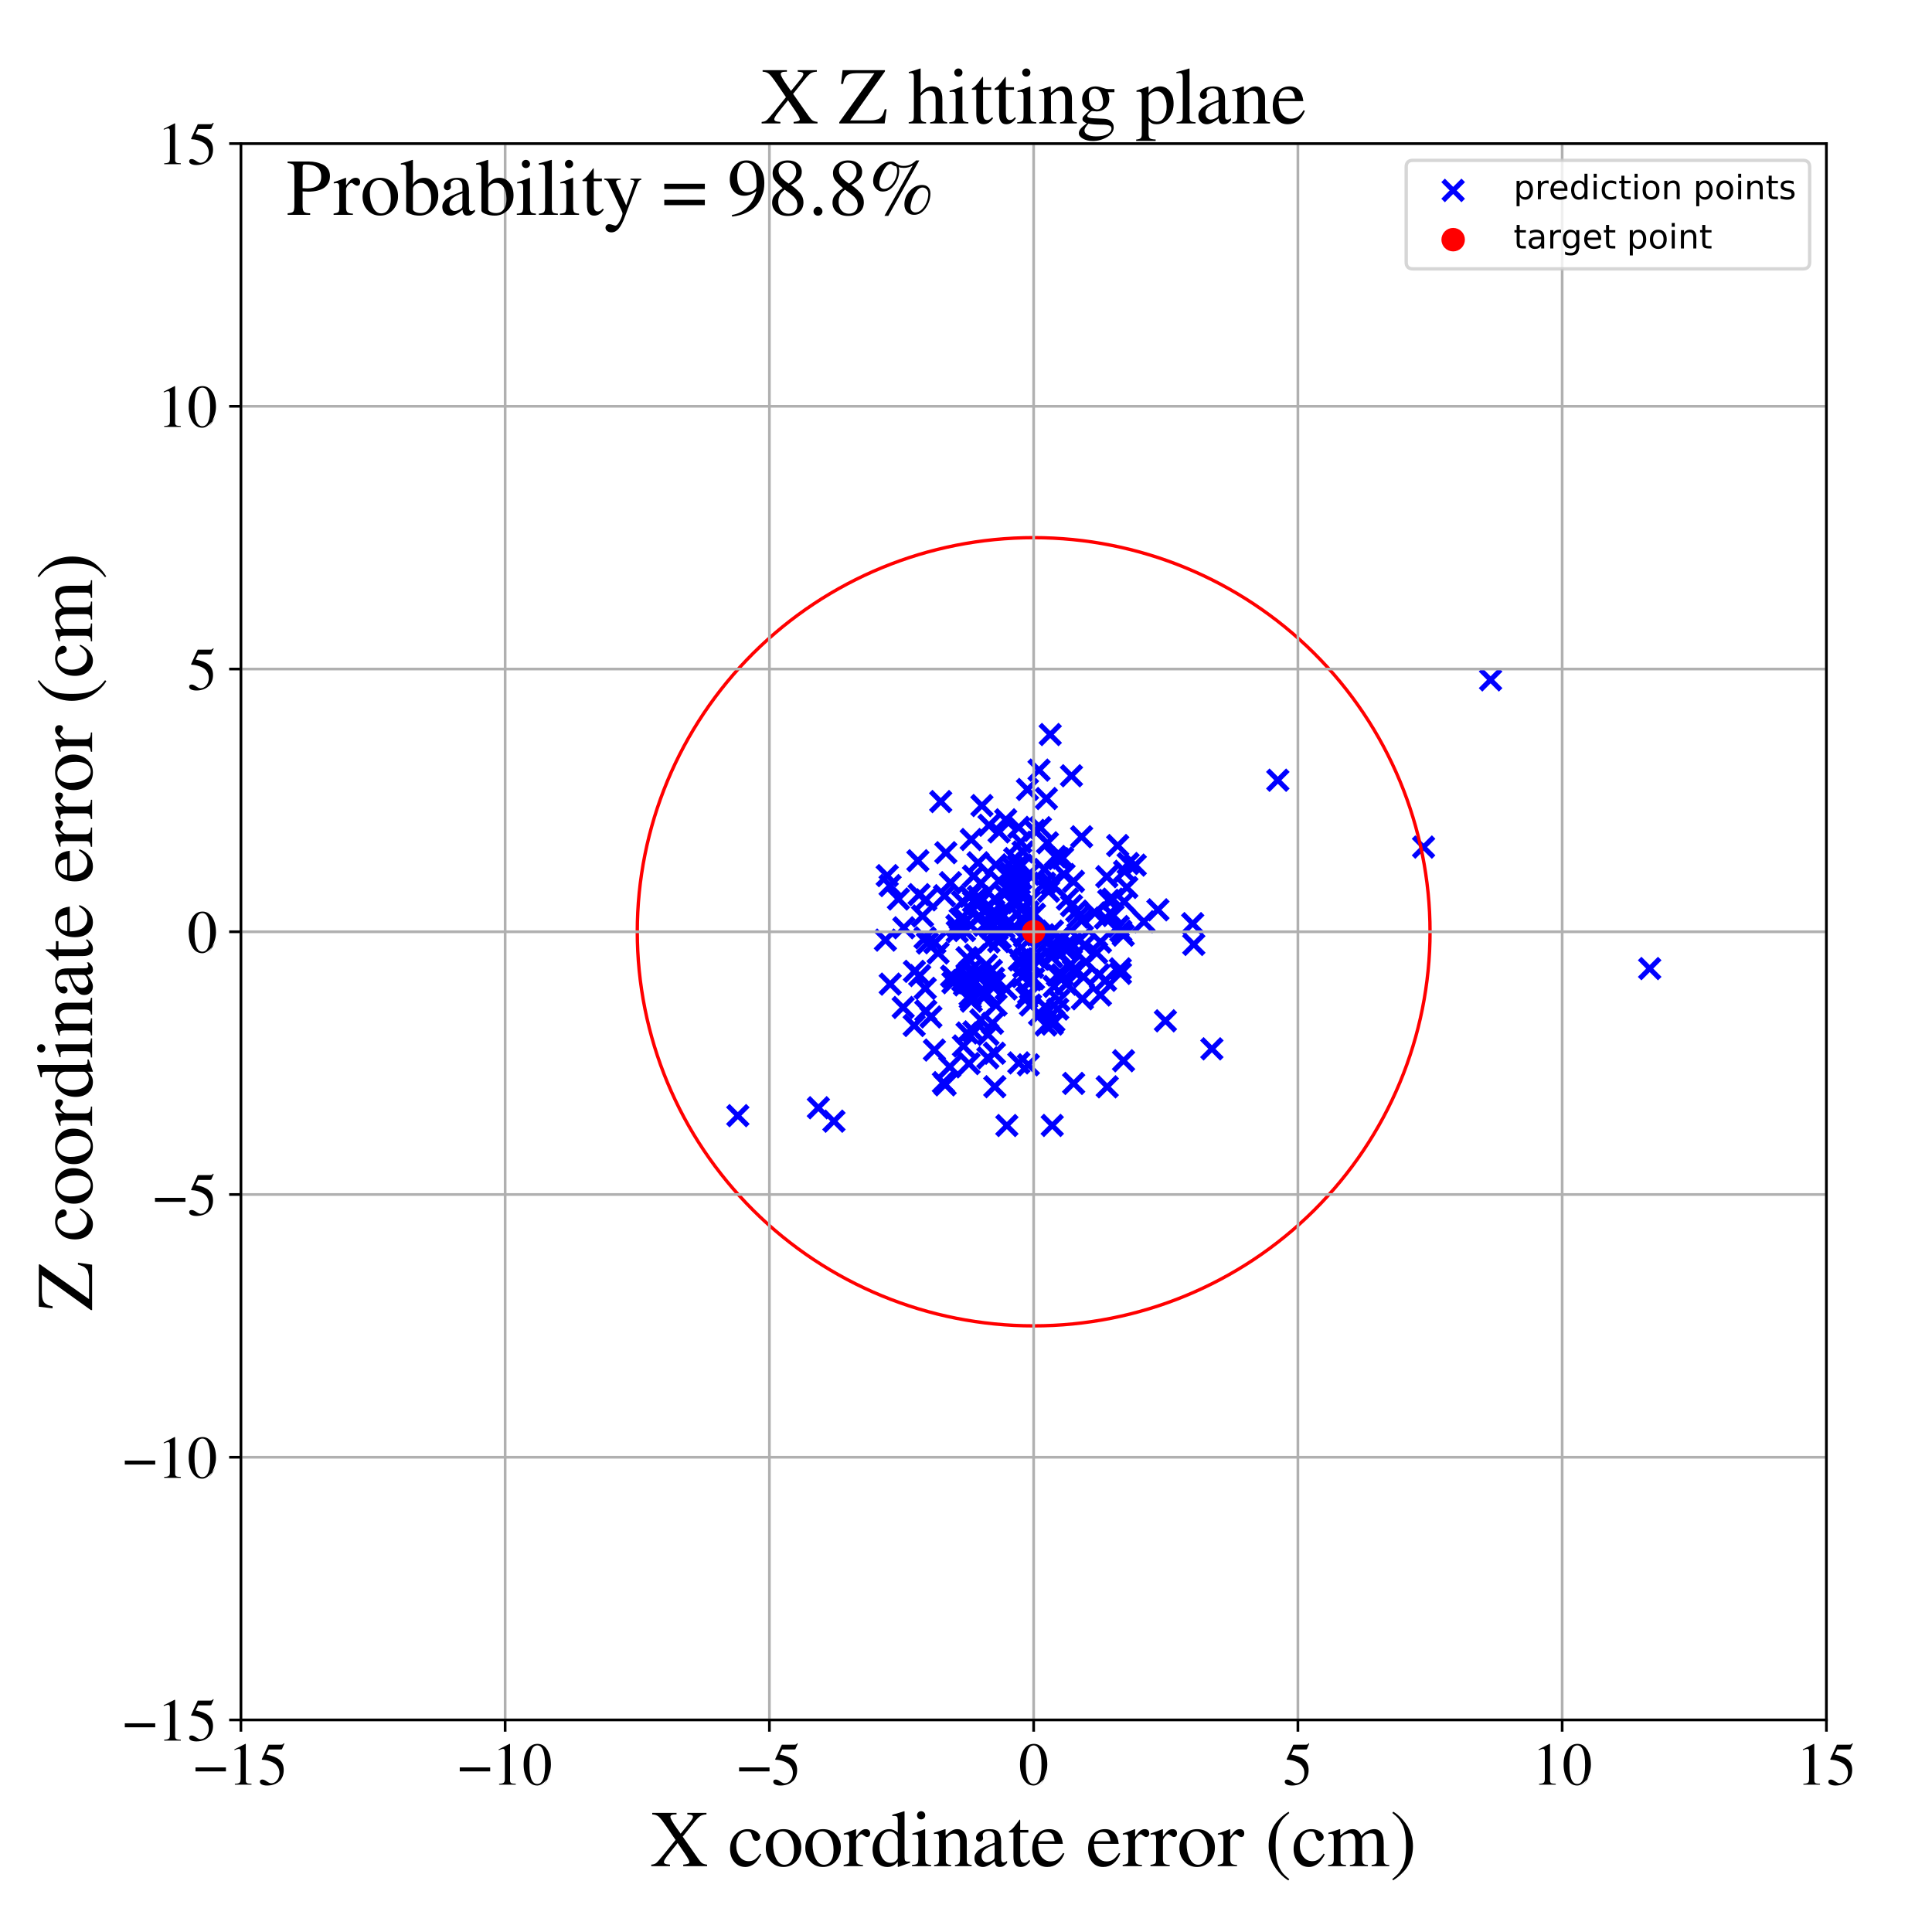 <?xml version="1.0" encoding="utf-8" standalone="no"?>
<!DOCTYPE svg PUBLIC "-//W3C//DTD SVG 1.1//EN"
  "http://www.w3.org/Graphics/SVG/1.1/DTD/svg11.dtd">
<!-- Created with matplotlib (https://matplotlib.org/) -->
<svg height="576pt" version="1.1" viewBox="0 0 576 576" width="576pt" xmlns="http://www.w3.org/2000/svg" xmlns:xlink="http://www.w3.org/1999/xlink">
 <defs>
  <style type="text/css">
*{stroke-linecap:butt;stroke-linejoin:round;}
  </style>
 </defs>
 <g id="figure_1">
  <g id="patch_1">
   <path d="M 0 576 
L 576 576 
L 576 0 
L 0 0 
z
" style="fill:#ffffff;"/>
  </g>
  <g id="axes_1">
   <g id="patch_2">
    <path d="M 71.822 512.784 
L 544.52 512.784 
L 544.52 42.802 
L 71.822 42.802 
z
" style="fill:#ffffff;"/>
   </g>
   <g id="PathCollection_1">
    <defs>
     <path d="M -3 3 
L 3 -3 
M -3 -3 
L 3 3 
" id="mdf20297178" style="stroke:#0000ff;stroke-width:1.5;"/>
    </defs>
    <g clip-path="url(#pfc50df95e3)">
     <use style="fill:#0000ff;stroke:#0000ff;stroke-width:1.5;" x="322.712" xlink:href="#mdf20297178" y="274.222"/>
     <use style="fill:#0000ff;stroke:#0000ff;stroke-width:1.5;" x="276.498" xlink:href="#mdf20297178" y="281.161"/>
     <use style="fill:#0000ff;stroke:#0000ff;stroke-width:1.5;" x="303.41" xlink:href="#mdf20297178" y="258.155"/>
     <use style="fill:#0000ff;stroke:#0000ff;stroke-width:1.5;" x="303.653" xlink:href="#mdf20297178" y="265.849"/>
     <use style="fill:#0000ff;stroke:#0000ff;stroke-width:1.5;" x="294.808" xlink:href="#mdf20297178" y="275.314"/>
     <use style="fill:#0000ff;stroke:#0000ff;stroke-width:1.5;" x="285.388" xlink:href="#mdf20297178" y="277.747"/>
     <use style="fill:#0000ff;stroke:#0000ff;stroke-width:1.5;" x="334.048" xlink:href="#mdf20297178" y="290.205"/>
     <use style="fill:#0000ff;stroke:#0000ff;stroke-width:1.5;" x="295.664" xlink:href="#mdf20297178" y="293.819"/>
     <use style="fill:#0000ff;stroke:#0000ff;stroke-width:1.5;" x="333.226" xlink:href="#mdf20297178" y="252.086"/>
     <use style="fill:#0000ff;stroke:#0000ff;stroke-width:1.5;" x="304.571" xlink:href="#mdf20297178" y="257.961"/>
     <use style="fill:#0000ff;stroke:#0000ff;stroke-width:1.5;" x="303.745" xlink:href="#mdf20297178" y="316.883"/>
     <use style="fill:#0000ff;stroke:#0000ff;stroke-width:1.5;" x="304.145" xlink:href="#mdf20297178" y="264.775"/>
     <use style="fill:#0000ff;stroke:#0000ff;stroke-width:1.5;" x="316.624" xlink:href="#mdf20297178" y="290.618"/>
     <use style="fill:#0000ff;stroke:#0000ff;stroke-width:1.5;" x="276.021" xlink:href="#mdf20297178" y="268.281"/>
     <use style="fill:#0000ff;stroke:#0000ff;stroke-width:1.5;" x="297.738" xlink:href="#mdf20297178" y="280.731"/>
     <use style="fill:#0000ff;stroke:#0000ff;stroke-width:1.5;" x="313.106" xlink:href="#mdf20297178" y="218.989"/>
     <use style="fill:#0000ff;stroke:#0000ff;stroke-width:1.5;" x="331.861" xlink:href="#mdf20297178" y="272.942"/>
     <use style="fill:#0000ff;stroke:#0000ff;stroke-width:1.5;" x="291.542" xlink:href="#mdf20297178" y="269.644"/>
     <use style="fill:#0000ff;stroke:#0000ff;stroke-width:1.5;" x="331.763" xlink:href="#mdf20297178" y="268.066"/>
     <use style="fill:#0000ff;stroke:#0000ff;stroke-width:1.5;" x="314.283" xlink:href="#mdf20297178" y="294.103"/>
     <use style="fill:#0000ff;stroke:#0000ff;stroke-width:1.5;" x="334.97" xlink:href="#mdf20297178" y="316.248"/>
     <use style="fill:#0000ff;stroke:#0000ff;stroke-width:1.5;" x="272.555" xlink:href="#mdf20297178" y="305.735"/>
     <use style="fill:#0000ff;stroke:#0000ff;stroke-width:1.5;" x="303.882" xlink:href="#mdf20297178" y="286.196"/>
     <use style="fill:#0000ff;stroke:#0000ff;stroke-width:1.5;" x="290.223" xlink:href="#mdf20297178" y="268.788"/>
     <use style="fill:#0000ff;stroke:#0000ff;stroke-width:1.5;" x="322.697" xlink:href="#mdf20297178" y="297.778"/>
     <use style="fill:#0000ff;stroke:#0000ff;stroke-width:1.5;" x="302.533" xlink:href="#mdf20297178" y="255.968"/>
     <use style="fill:#0000ff;stroke:#0000ff;stroke-width:1.5;" x="280.468" xlink:href="#mdf20297178" y="238.976"/>
     <use style="fill:#0000ff;stroke:#0000ff;stroke-width:1.5;" x="296.337" xlink:href="#mdf20297178" y="271.619"/>
     <use style="fill:#0000ff;stroke:#0000ff;stroke-width:1.5;" x="303.492" xlink:href="#mdf20297178" y="269.143"/>
     <use style="fill:#0000ff;stroke:#0000ff;stroke-width:1.5;" x="424.418" xlink:href="#mdf20297178" y="252.548"/>
     <use style="fill:#0000ff;stroke:#0000ff;stroke-width:1.5;" x="319.456" xlink:href="#mdf20297178" y="270.01"/>
     <use style="fill:#0000ff;stroke:#0000ff;stroke-width:1.5;" x="335.168" xlink:href="#mdf20297178" y="268.831"/>
     <use style="fill:#0000ff;stroke:#0000ff;stroke-width:1.5;" x="281.783" xlink:href="#mdf20297178" y="323.43"/>
     <use style="fill:#0000ff;stroke:#0000ff;stroke-width:1.5;" x="329.557" xlink:href="#mdf20297178" y="273.692"/>
     <use style="fill:#0000ff;stroke:#0000ff;stroke-width:1.5;" x="303.216" xlink:href="#mdf20297178" y="262.068"/>
     <use style="fill:#0000ff;stroke:#0000ff;stroke-width:1.5;" x="334.176" xlink:href="#mdf20297178" y="277.612"/>
     <use style="fill:#0000ff;stroke:#0000ff;stroke-width:1.5;" x="291.68" xlink:href="#mdf20297178" y="267.32"/>
     <use style="fill:#0000ff;stroke:#0000ff;stroke-width:1.5;" x="292.413" xlink:href="#mdf20297178" y="263.284"/>
     <use style="fill:#0000ff;stroke:#0000ff;stroke-width:1.5;" x="334.008" xlink:href="#mdf20297178" y="288.852"/>
     <use style="fill:#0000ff;stroke:#0000ff;stroke-width:1.5;" x="276.003" xlink:href="#mdf20297178" y="301.409"/>
     <use style="fill:#0000ff;stroke:#0000ff;stroke-width:1.5;" x="308.419" xlink:href="#mdf20297178" y="247.567"/>
     <use style="fill:#0000ff;stroke:#0000ff;stroke-width:1.5;" x="315.999" xlink:href="#mdf20297178" y="279.378"/>
     <use style="fill:#0000ff;stroke:#0000ff;stroke-width:1.5;" x="315.017" xlink:href="#mdf20297178" y="283.805"/>
     <use style="fill:#0000ff;stroke:#0000ff;stroke-width:1.5;" x="308.43" xlink:href="#mdf20297178" y="272.554"/>
     <use style="fill:#0000ff;stroke:#0000ff;stroke-width:1.5;" x="341.026" xlink:href="#mdf20297178" y="274.789"/>
     <use style="fill:#0000ff;stroke:#0000ff;stroke-width:1.5;" x="288.406" xlink:href="#mdf20297178" y="290.814"/>
     <use style="fill:#0000ff;stroke:#0000ff;stroke-width:1.5;" x="313.518" xlink:href="#mdf20297178" y="263.527"/>
     <use style="fill:#0000ff;stroke:#0000ff;stroke-width:1.5;" x="288.316" xlink:href="#mdf20297178" y="307.972"/>
     <use style="fill:#0000ff;stroke:#0000ff;stroke-width:1.5;" x="288.659" xlink:href="#mdf20297178" y="292.999"/>
     <use style="fill:#0000ff;stroke:#0000ff;stroke-width:1.5;" x="289.229" xlink:href="#mdf20297178" y="296.77"/>
     <use style="fill:#0000ff;stroke:#0000ff;stroke-width:1.5;" x="294.51" xlink:href="#mdf20297178" y="315.382"/>
     <use style="fill:#0000ff;stroke:#0000ff;stroke-width:1.5;" x="296.846" xlink:href="#mdf20297178" y="272.82"/>
     <use style="fill:#0000ff;stroke:#0000ff;stroke-width:1.5;" x="287.547" xlink:href="#mdf20297178" y="293.637"/>
     <use style="fill:#0000ff;stroke:#0000ff;stroke-width:1.5;" x="320.091" xlink:href="#mdf20297178" y="323.006"/>
     <use style="fill:#0000ff;stroke:#0000ff;stroke-width:1.5;" x="317.926" xlink:href="#mdf20297178" y="293.431"/>
     <use style="fill:#0000ff;stroke:#0000ff;stroke-width:1.5;" x="296.9" xlink:href="#mdf20297178" y="257.836"/>
     <use style="fill:#0000ff;stroke:#0000ff;stroke-width:1.5;" x="283.362" xlink:href="#mdf20297178" y="263.16"/>
     <use style="fill:#0000ff;stroke:#0000ff;stroke-width:1.5;" x="327.609" xlink:href="#mdf20297178" y="290.592"/>
     <use style="fill:#0000ff;stroke:#0000ff;stroke-width:1.5;" x="297.799" xlink:href="#mdf20297178" y="262.596"/>
     <use style="fill:#0000ff;stroke:#0000ff;stroke-width:1.5;" x="306.122" xlink:href="#mdf20297178" y="272.869"/>
     <use style="fill:#0000ff;stroke:#0000ff;stroke-width:1.5;" x="313.163" xlink:href="#mdf20297178" y="284.866"/>
     <use style="fill:#0000ff;stroke:#0000ff;stroke-width:1.5;" x="317.632" xlink:href="#mdf20297178" y="283.051"/>
     <use style="fill:#0000ff;stroke:#0000ff;stroke-width:1.5;" x="287.232" xlink:href="#mdf20297178" y="311.846"/>
     <use style="fill:#0000ff;stroke:#0000ff;stroke-width:1.5;" x="289.596" xlink:href="#mdf20297178" y="298.476"/>
     <use style="fill:#0000ff;stroke:#0000ff;stroke-width:1.5;" x="293.306" xlink:href="#mdf20297178" y="297.296"/>
     <use style="fill:#0000ff;stroke:#0000ff;stroke-width:1.5;" x="300.999" xlink:href="#mdf20297178" y="274.831"/>
     <use style="fill:#0000ff;stroke:#0000ff;stroke-width:1.5;" x="279.683" xlink:href="#mdf20297178" y="284.121"/>
     <use style="fill:#0000ff;stroke:#0000ff;stroke-width:1.5;" x="345.218" xlink:href="#mdf20297178" y="271.254"/>
     <use style="fill:#0000ff;stroke:#0000ff;stroke-width:1.5;" x="319.288" xlink:href="#mdf20297178" y="287.501"/>
     <use style="fill:#0000ff;stroke:#0000ff;stroke-width:1.5;" x="305.026" xlink:href="#mdf20297178" y="254.002"/>
     <use style="fill:#0000ff;stroke:#0000ff;stroke-width:1.5;" x="311.821" xlink:href="#mdf20297178" y="305.588"/>
     <use style="fill:#0000ff;stroke:#0000ff;stroke-width:1.5;" x="286.254" xlink:href="#mdf20297178" y="274.039"/>
     <use style="fill:#0000ff;stroke:#0000ff;stroke-width:1.5;" x="380.963" xlink:href="#mdf20297178" y="232.615"/>
     <use style="fill:#0000ff;stroke:#0000ff;stroke-width:1.5;" x="265.405" xlink:href="#mdf20297178" y="293.403"/>
     <use style="fill:#0000ff;stroke:#0000ff;stroke-width:1.5;" x="321.41" xlink:href="#mdf20297178" y="273.441"/>
     <use style="fill:#0000ff;stroke:#0000ff;stroke-width:1.5;" x="275.801" xlink:href="#mdf20297178" y="279.604"/>
     <use style="fill:#0000ff;stroke:#0000ff;stroke-width:1.5;" x="269.467" xlink:href="#mdf20297178" y="276.606"/>
     <use style="fill:#0000ff;stroke:#0000ff;stroke-width:1.5;" x="292.052" xlink:href="#mdf20297178" y="268.525"/>
     <use style="fill:#0000ff;stroke:#0000ff;stroke-width:1.5;" x="301.932" xlink:href="#mdf20297178" y="268.897"/>
     <use style="fill:#0000ff;stroke:#0000ff;stroke-width:1.5;" x="283.695" xlink:href="#mdf20297178" y="291.031"/>
     <use style="fill:#0000ff;stroke:#0000ff;stroke-width:1.5;" x="330.554" xlink:href="#mdf20297178" y="268.429"/>
     <use style="fill:#0000ff;stroke:#0000ff;stroke-width:1.5;" x="326.959" xlink:href="#mdf20297178" y="284.091"/>
     <use style="fill:#0000ff;stroke:#0000ff;stroke-width:1.5;" x="292.102" xlink:href="#mdf20297178" y="269.015"/>
     <use style="fill:#0000ff;stroke:#0000ff;stroke-width:1.5;" x="315.356" xlink:href="#mdf20297178" y="300.846"/>
     <use style="fill:#0000ff;stroke:#0000ff;stroke-width:1.5;" x="314.61" xlink:href="#mdf20297178" y="255.356"/>
     <use style="fill:#0000ff;stroke:#0000ff;stroke-width:1.5;" x="307.166" xlink:href="#mdf20297178" y="287.047"/>
     <use style="fill:#0000ff;stroke:#0000ff;stroke-width:1.5;" x="281.599" xlink:href="#mdf20297178" y="267.025"/>
     <use style="fill:#0000ff;stroke:#0000ff;stroke-width:1.5;" x="307.882" xlink:href="#mdf20297178" y="288.369"/>
     <use style="fill:#0000ff;stroke:#0000ff;stroke-width:1.5;" x="328.075" xlink:href="#mdf20297178" y="296.641"/>
     <use style="fill:#0000ff;stroke:#0000ff;stroke-width:1.5;" x="290.36" xlink:href="#mdf20297178" y="307.637"/>
     <use style="fill:#0000ff;stroke:#0000ff;stroke-width:1.5;" x="300.176" xlink:href="#mdf20297178" y="335.561"/>
     <use style="fill:#0000ff;stroke:#0000ff;stroke-width:1.5;" x="278.717" xlink:href="#mdf20297178" y="281.069"/>
     <use style="fill:#0000ff;stroke:#0000ff;stroke-width:1.5;" x="303.719" xlink:href="#mdf20297178" y="246.672"/>
     <use style="fill:#0000ff;stroke:#0000ff;stroke-width:1.5;" x="294.863" xlink:href="#mdf20297178" y="246.043"/>
     <use style="fill:#0000ff;stroke:#0000ff;stroke-width:1.5;" x="315.242" xlink:href="#mdf20297178" y="290.733"/>
     <use style="fill:#0000ff;stroke:#0000ff;stroke-width:1.5;" x="286.953" xlink:href="#mdf20297178" y="268.827"/>
     <use style="fill:#0000ff;stroke:#0000ff;stroke-width:1.5;" x="329.603" xlink:href="#mdf20297178" y="292.265"/>
     <use style="fill:#0000ff;stroke:#0000ff;stroke-width:1.5;" x="284.372" xlink:href="#mdf20297178" y="291.588"/>
     <use style="fill:#0000ff;stroke:#0000ff;stroke-width:1.5;" x="303.907" xlink:href="#mdf20297178" y="263.497"/>
     <use style="fill:#0000ff;stroke:#0000ff;stroke-width:1.5;" x="289.277" xlink:href="#mdf20297178" y="297.601"/>
     <use style="fill:#0000ff;stroke:#0000ff;stroke-width:1.5;" x="335.271" xlink:href="#mdf20297178" y="259.771"/>
     <use style="fill:#0000ff;stroke:#0000ff;stroke-width:1.5;" x="295.479" xlink:href="#mdf20297178" y="276.612"/>
     <use style="fill:#0000ff;stroke:#0000ff;stroke-width:1.5;" x="296.59" xlink:href="#mdf20297178" y="268.029"/>
     <use style="fill:#0000ff;stroke:#0000ff;stroke-width:1.5;" x="316.805" xlink:href="#mdf20297178" y="255.831"/>
     <use style="fill:#0000ff;stroke:#0000ff;stroke-width:1.5;" x="321.931" xlink:href="#mdf20297178" y="280.157"/>
     <use style="fill:#0000ff;stroke:#0000ff;stroke-width:1.5;" x="292.418" xlink:href="#mdf20297178" y="304.072"/>
     <use style="fill:#0000ff;stroke:#0000ff;stroke-width:1.5;" x="302.015" xlink:href="#mdf20297178" y="276.64"/>
     <use style="fill:#0000ff;stroke:#0000ff;stroke-width:1.5;" x="290.803" xlink:href="#mdf20297178" y="290.404"/>
     <use style="fill:#0000ff;stroke:#0000ff;stroke-width:1.5;" x="288.906" xlink:href="#mdf20297178" y="317.095"/>
     <use style="fill:#0000ff;stroke:#0000ff;stroke-width:1.5;" x="297.862" xlink:href="#mdf20297178" y="248.025"/>
     <use style="fill:#0000ff;stroke:#0000ff;stroke-width:1.5;" x="272.623" xlink:href="#mdf20297178" y="289.592"/>
     <use style="fill:#0000ff;stroke:#0000ff;stroke-width:1.5;" x="305.91" xlink:href="#mdf20297178" y="278.088"/>
     <use style="fill:#0000ff;stroke:#0000ff;stroke-width:1.5;" x="307.229" xlink:href="#mdf20297178" y="299.642"/>
     <use style="fill:#0000ff;stroke:#0000ff;stroke-width:1.5;" x="288.035" xlink:href="#mdf20297178" y="274.501"/>
     <use style="fill:#0000ff;stroke:#0000ff;stroke-width:1.5;" x="298.219" xlink:href="#mdf20297178" y="279.63"/>
     <use style="fill:#0000ff;stroke:#0000ff;stroke-width:1.5;" x="309.885" xlink:href="#mdf20297178" y="285.955"/>
     <use style="fill:#0000ff;stroke:#0000ff;stroke-width:1.5;" x="361.305" xlink:href="#mdf20297178" y="312.699"/>
     <use style="fill:#0000ff;stroke:#0000ff;stroke-width:1.5;" x="306.541" xlink:href="#mdf20297178" y="271.879"/>
     <use style="fill:#0000ff;stroke:#0000ff;stroke-width:1.5;" x="263.977" xlink:href="#mdf20297178" y="280.283"/>
     <use style="fill:#0000ff;stroke:#0000ff;stroke-width:1.5;" x="278.584" xlink:href="#mdf20297178" y="313.064"/>
     <use style="fill:#0000ff;stroke:#0000ff;stroke-width:1.5;" x="314.191" xlink:href="#mdf20297178" y="304.432"/>
     <use style="fill:#0000ff;stroke:#0000ff;stroke-width:1.5;" x="267.852" xlink:href="#mdf20297178" y="268.03"/>
     <use style="fill:#0000ff;stroke:#0000ff;stroke-width:1.5;" x="313.784" xlink:href="#mdf20297178" y="277.579"/>
     <use style="fill:#0000ff;stroke:#0000ff;stroke-width:1.5;" x="299.45" xlink:href="#mdf20297178" y="266.609"/>
     <use style="fill:#0000ff;stroke:#0000ff;stroke-width:1.5;" x="319.442" xlink:href="#mdf20297178" y="231.287"/>
     <use style="fill:#0000ff;stroke:#0000ff;stroke-width:1.5;" x="311.594" xlink:href="#mdf20297178" y="300.115"/>
     <use style="fill:#0000ff;stroke:#0000ff;stroke-width:1.5;" x="284.09" xlink:href="#mdf20297178" y="292.985"/>
     <use style="fill:#0000ff;stroke:#0000ff;stroke-width:1.5;" x="306.979" xlink:href="#mdf20297178" y="268.702"/>
     <use style="fill:#0000ff;stroke:#0000ff;stroke-width:1.5;" x="294.55" xlink:href="#mdf20297178" y="308.425"/>
     <use style="fill:#0000ff;stroke:#0000ff;stroke-width:1.5;" x="305.417" xlink:href="#mdf20297178" y="279.137"/>
     <use style="fill:#0000ff;stroke:#0000ff;stroke-width:1.5;" x="243.989" xlink:href="#mdf20297178" y="330.262"/>
     <use style="fill:#0000ff;stroke:#0000ff;stroke-width:1.5;" x="296.223" xlink:href="#mdf20297178" y="291.658"/>
     <use style="fill:#0000ff;stroke:#0000ff;stroke-width:1.5;" x="322.469" xlink:href="#mdf20297178" y="249.466"/>
     <use style="fill:#0000ff;stroke:#0000ff;stroke-width:1.5;" x="315.603" xlink:href="#mdf20297178" y="256.033"/>
     <use style="fill:#0000ff;stroke:#0000ff;stroke-width:1.5;" x="355.912" xlink:href="#mdf20297178" y="281.568"/>
     <use style="fill:#0000ff;stroke:#0000ff;stroke-width:1.5;" x="293.486" xlink:href="#mdf20297178" y="275.845"/>
     <use style="fill:#0000ff;stroke:#0000ff;stroke-width:1.5;" x="306.731" xlink:href="#mdf20297178" y="260.674"/>
     <use style="fill:#0000ff;stroke:#0000ff;stroke-width:1.5;" x="313.582" xlink:href="#mdf20297178" y="285.304"/>
     <use style="fill:#0000ff;stroke:#0000ff;stroke-width:1.5;" x="491.832" xlink:href="#mdf20297178" y="288.768"/>
     <use style="fill:#0000ff;stroke:#0000ff;stroke-width:1.5;" x="309.923" xlink:href="#mdf20297178" y="302.468"/>
     <use style="fill:#0000ff;stroke:#0000ff;stroke-width:1.5;" x="219.969" xlink:href="#mdf20297178" y="332.618"/>
     <use style="fill:#0000ff;stroke:#0000ff;stroke-width:1.5;" x="287.022" xlink:href="#mdf20297178" y="292.327"/>
     <use style="fill:#0000ff;stroke:#0000ff;stroke-width:1.5;" x="281.264" xlink:href="#mdf20297178" y="322.773"/>
     <use style="fill:#0000ff;stroke:#0000ff;stroke-width:1.5;" x="294.867" xlink:href="#mdf20297178" y="280.849"/>
     <use style="fill:#0000ff;stroke:#0000ff;stroke-width:1.5;" x="321.012" xlink:href="#mdf20297178" y="271.616"/>
     <use style="fill:#0000ff;stroke:#0000ff;stroke-width:1.5;" x="319.988" xlink:href="#mdf20297178" y="289.278"/>
     <use style="fill:#0000ff;stroke:#0000ff;stroke-width:1.5;" x="444.398" xlink:href="#mdf20297178" y="202.686"/>
     <use style="fill:#0000ff;stroke:#0000ff;stroke-width:1.5;" x="304.5" xlink:href="#mdf20297178" y="282.478"/>
     <use style="fill:#0000ff;stroke:#0000ff;stroke-width:1.5;" x="306.653" xlink:href="#mdf20297178" y="296.237"/>
     <use style="fill:#0000ff;stroke:#0000ff;stroke-width:1.5;" x="294.021" xlink:href="#mdf20297178" y="287.687"/>
     <use style="fill:#0000ff;stroke:#0000ff;stroke-width:1.5;" x="299.971" xlink:href="#mdf20297178" y="294.842"/>
     <use style="fill:#0000ff;stroke:#0000ff;stroke-width:1.5;" x="316.17" xlink:href="#mdf20297178" y="280.345"/>
     <use style="fill:#0000ff;stroke:#0000ff;stroke-width:1.5;" x="323.186" xlink:href="#mdf20297178" y="281.967"/>
     <use style="fill:#0000ff;stroke:#0000ff;stroke-width:1.5;" x="323.742" xlink:href="#mdf20297178" y="286.799"/>
     <use style="fill:#0000ff;stroke:#0000ff;stroke-width:1.5;" x="312.619" xlink:href="#mdf20297178" y="265.723"/>
     <use style="fill:#0000ff;stroke:#0000ff;stroke-width:1.5;" x="311.469" xlink:href="#mdf20297178" y="263.289"/>
     <use style="fill:#0000ff;stroke:#0000ff;stroke-width:1.5;" x="355.586" xlink:href="#mdf20297178" y="275.374"/>
     <use style="fill:#0000ff;stroke:#0000ff;stroke-width:1.5;" x="283.166" xlink:href="#mdf20297178" y="318.07"/>
     <use style="fill:#0000ff;stroke:#0000ff;stroke-width:1.5;" x="277.531" xlink:href="#mdf20297178" y="303.176"/>
     <use style="fill:#0000ff;stroke:#0000ff;stroke-width:1.5;" x="317.231" xlink:href="#mdf20297178" y="260.725"/>
     <use style="fill:#0000ff;stroke:#0000ff;stroke-width:1.5;" x="304.34" xlink:href="#mdf20297178" y="251.075"/>
     <use style="fill:#0000ff;stroke:#0000ff;stroke-width:1.5;" x="295.901" xlink:href="#mdf20297178" y="305.071"/>
     <use style="fill:#0000ff;stroke:#0000ff;stroke-width:1.5;" x="275.049" xlink:href="#mdf20297178" y="273.09"/>
     <use style="fill:#0000ff;stroke:#0000ff;stroke-width:1.5;" x="333.366" xlink:href="#mdf20297178" y="276.227"/>
     <use style="fill:#0000ff;stroke:#0000ff;stroke-width:1.5;" x="296.471" xlink:href="#mdf20297178" y="314.01"/>
     <use style="fill:#0000ff;stroke:#0000ff;stroke-width:1.5;" x="328.091" xlink:href="#mdf20297178" y="280.847"/>
     <use style="fill:#0000ff;stroke:#0000ff;stroke-width:1.5;" x="347.452" xlink:href="#mdf20297178" y="304.343"/>
     <use style="fill:#0000ff;stroke:#0000ff;stroke-width:1.5;" x="293.534" xlink:href="#mdf20297178" y="271.499"/>
     <use style="fill:#0000ff;stroke:#0000ff;stroke-width:1.5;" x="264.512" xlink:href="#mdf20297178" y="261.054"/>
     <use style="fill:#0000ff;stroke:#0000ff;stroke-width:1.5;" x="305.214" xlink:href="#mdf20297178" y="288.263"/>
     <use style="fill:#0000ff;stroke:#0000ff;stroke-width:1.5;" x="307.366" xlink:href="#mdf20297178" y="292.105"/>
     <use style="fill:#0000ff;stroke:#0000ff;stroke-width:1.5;" x="304.821" xlink:href="#mdf20297178" y="291.149"/>
     <use style="fill:#0000ff;stroke:#0000ff;stroke-width:1.5;" x="317.895" xlink:href="#mdf20297178" y="281.704"/>
     <use style="fill:#0000ff;stroke:#0000ff;stroke-width:1.5;" x="273.653" xlink:href="#mdf20297178" y="256.617"/>
     <use style="fill:#0000ff;stroke:#0000ff;stroke-width:1.5;" x="298.2" xlink:href="#mdf20297178" y="273.909"/>
     <use style="fill:#0000ff;stroke:#0000ff;stroke-width:1.5;" x="305.263" xlink:href="#mdf20297178" y="275.052"/>
     <use style="fill:#0000ff;stroke:#0000ff;stroke-width:1.5;" x="317.933" xlink:href="#mdf20297178" y="293.216"/>
     <use style="fill:#0000ff;stroke:#0000ff;stroke-width:1.5;" x="289.562" xlink:href="#mdf20297178" y="250.29"/>
     <use style="fill:#0000ff;stroke:#0000ff;stroke-width:1.5;" x="296.466" xlink:href="#mdf20297178" y="293.405"/>
     <use style="fill:#0000ff;stroke:#0000ff;stroke-width:1.5;" x="320.042" xlink:href="#mdf20297178" y="262.773"/>
     <use style="fill:#0000ff;stroke:#0000ff;stroke-width:1.5;" x="306.584" xlink:href="#mdf20297178" y="317.463"/>
     <use style="fill:#0000ff;stroke:#0000ff;stroke-width:1.5;" x="269.272" xlink:href="#mdf20297178" y="300.363"/>
     <use style="fill:#0000ff;stroke:#0000ff;stroke-width:1.5;" x="318.251" xlink:href="#mdf20297178" y="268.079"/>
     <use style="fill:#0000ff;stroke:#0000ff;stroke-width:1.5;" x="275.846" xlink:href="#mdf20297178" y="294.659"/>
     <use style="fill:#0000ff;stroke:#0000ff;stroke-width:1.5;" x="302.546" xlink:href="#mdf20297178" y="260.953"/>
     <use style="fill:#0000ff;stroke:#0000ff;stroke-width:1.5;" x="315.704" xlink:href="#mdf20297178" y="298.23"/>
     <use style="fill:#0000ff;stroke:#0000ff;stroke-width:1.5;" x="297.316" xlink:href="#mdf20297178" y="276.988"/>
     <use style="fill:#0000ff;stroke:#0000ff;stroke-width:1.5;" x="292.736" xlink:href="#mdf20297178" y="290.823"/>
     <use style="fill:#0000ff;stroke:#0000ff;stroke-width:1.5;" x="305.59" xlink:href="#mdf20297178" y="285.84"/>
     <use style="fill:#0000ff;stroke:#0000ff;stroke-width:1.5;" x="265.37" xlink:href="#mdf20297178" y="264.021"/>
     <use style="fill:#0000ff;stroke:#0000ff;stroke-width:1.5;" x="274.205" xlink:href="#mdf20297178" y="290.843"/>
     <use style="fill:#0000ff;stroke:#0000ff;stroke-width:1.5;" x="296.125" xlink:href="#mdf20297178" y="293.472"/>
     <use style="fill:#0000ff;stroke:#0000ff;stroke-width:1.5;" x="313.724" xlink:href="#mdf20297178" y="305.318"/>
     <use style="fill:#0000ff;stroke:#0000ff;stroke-width:1.5;" x="302.11" xlink:href="#mdf20297178" y="258.908"/>
     <use style="fill:#0000ff;stroke:#0000ff;stroke-width:1.5;" x="306.327" xlink:href="#mdf20297178" y="235.37"/>
     <use style="fill:#0000ff;stroke:#0000ff;stroke-width:1.5;" x="289.216" xlink:href="#mdf20297178" y="267.248"/>
     <use style="fill:#0000ff;stroke:#0000ff;stroke-width:1.5;" x="309.535" xlink:href="#mdf20297178" y="285.843"/>
     <use style="fill:#0000ff;stroke:#0000ff;stroke-width:1.5;" x="293.991" xlink:href="#mdf20297178" y="296.044"/>
     <use style="fill:#0000ff;stroke:#0000ff;stroke-width:1.5;" x="296.583" xlink:href="#mdf20297178" y="323.988"/>
     <use style="fill:#0000ff;stroke:#0000ff;stroke-width:1.5;" x="335.948" xlink:href="#mdf20297178" y="264.582"/>
     <use style="fill:#0000ff;stroke:#0000ff;stroke-width:1.5;" x="311.392" xlink:href="#mdf20297178" y="259.212"/>
     <use style="fill:#0000ff;stroke:#0000ff;stroke-width:1.5;" x="311.059" xlink:href="#mdf20297178" y="280.09"/>
     <use style="fill:#0000ff;stroke:#0000ff;stroke-width:1.5;" x="289.179" xlink:href="#mdf20297178" y="289.57"/>
     <use style="fill:#0000ff;stroke:#0000ff;stroke-width:1.5;" x="274.014" xlink:href="#mdf20297178" y="266.726"/>
     <use style="fill:#0000ff;stroke:#0000ff;stroke-width:1.5;" x="334.884" xlink:href="#mdf20297178" y="278.821"/>
     <use style="fill:#0000ff;stroke:#0000ff;stroke-width:1.5;" x="311.152" xlink:href="#mdf20297178" y="278.687"/>
     <use style="fill:#0000ff;stroke:#0000ff;stroke-width:1.5;" x="287.551" xlink:href="#mdf20297178" y="277.421"/>
     <use style="fill:#0000ff;stroke:#0000ff;stroke-width:1.5;" x="292.103" xlink:href="#mdf20297178" y="273.309"/>
     <use style="fill:#0000ff;stroke:#0000ff;stroke-width:1.5;" x="336.334" xlink:href="#mdf20297178" y="257.45"/>
     <use style="fill:#0000ff;stroke:#0000ff;stroke-width:1.5;" x="308.145" xlink:href="#mdf20297178" y="291.81"/>
     <use style="fill:#0000ff;stroke:#0000ff;stroke-width:1.5;" x="338.46" xlink:href="#mdf20297178" y="257.924"/>
     <use style="fill:#0000ff;stroke:#0000ff;stroke-width:1.5;" x="248.628" xlink:href="#mdf20297178" y="334.268"/>
     <use style="fill:#0000ff;stroke:#0000ff;stroke-width:1.5;" x="313.711" xlink:href="#mdf20297178" y="335.535"/>
     <use style="fill:#0000ff;stroke:#0000ff;stroke-width:1.5;" x="312.291" xlink:href="#mdf20297178" y="251.268"/>
     <use style="fill:#0000ff;stroke:#0000ff;stroke-width:1.5;" x="319.427" xlink:href="#mdf20297178" y="281.28"/>
     <use style="fill:#0000ff;stroke:#0000ff;stroke-width:1.5;" x="292.745" xlink:href="#mdf20297178" y="240.168"/>
     <use style="fill:#0000ff;stroke:#0000ff;stroke-width:1.5;" x="301.3" xlink:href="#mdf20297178" y="260.326"/>
     <use style="fill:#0000ff;stroke:#0000ff;stroke-width:1.5;" x="310.178" xlink:href="#mdf20297178" y="246.762"/>
     <use style="fill:#0000ff;stroke:#0000ff;stroke-width:1.5;" x="306.102" xlink:href="#mdf20297178" y="297.464"/>
     <use style="fill:#0000ff;stroke:#0000ff;stroke-width:1.5;" x="304.349" xlink:href="#mdf20297178" y="266.9"/>
     <use style="fill:#0000ff;stroke:#0000ff;stroke-width:1.5;" x="293.95" xlink:href="#mdf20297178" y="271.123"/>
     <use style="fill:#0000ff;stroke:#0000ff;stroke-width:1.5;" x="285.282" xlink:href="#mdf20297178" y="275.963"/>
     <use style="fill:#0000ff;stroke:#0000ff;stroke-width:1.5;" x="296.947" xlink:href="#mdf20297178" y="299.658"/>
     <use style="fill:#0000ff;stroke:#0000ff;stroke-width:1.5;" x="290.232" xlink:href="#mdf20297178" y="261.229"/>
     <use style="fill:#0000ff;stroke:#0000ff;stroke-width:1.5;" x="329.972" xlink:href="#mdf20297178" y="261.366"/>
     <use style="fill:#0000ff;stroke:#0000ff;stroke-width:1.5;" x="290.821" xlink:href="#mdf20297178" y="284.698"/>
     <use style="fill:#0000ff;stroke:#0000ff;stroke-width:1.5;" x="288.306" xlink:href="#mdf20297178" y="285.526"/>
     <use style="fill:#0000ff;stroke:#0000ff;stroke-width:1.5;" x="299.314" xlink:href="#mdf20297178" y="276.576"/>
     <use style="fill:#0000ff;stroke:#0000ff;stroke-width:1.5;" x="291.593" xlink:href="#mdf20297178" y="257.223"/>
     <use style="fill:#0000ff;stroke:#0000ff;stroke-width:1.5;" x="299.837" xlink:href="#mdf20297178" y="244.414"/>
     <use style="fill:#0000ff;stroke:#0000ff;stroke-width:1.5;" x="290.786" xlink:href="#mdf20297178" y="290.141"/>
     <use style="fill:#0000ff;stroke:#0000ff;stroke-width:1.5;" x="312.097" xlink:href="#mdf20297178" y="281.131"/>
     <use style="fill:#0000ff;stroke:#0000ff;stroke-width:1.5;" x="281.989" xlink:href="#mdf20297178" y="254.222"/>
     <use style="fill:#0000ff;stroke:#0000ff;stroke-width:1.5;" x="323.019" xlink:href="#mdf20297178" y="291.224"/>
     <use style="fill:#0000ff;stroke:#0000ff;stroke-width:1.5;" x="303.114" xlink:href="#mdf20297178" y="272.307"/>
     <use style="fill:#0000ff;stroke:#0000ff;stroke-width:1.5;" x="330.104" xlink:href="#mdf20297178" y="324.024"/>
     <use style="fill:#0000ff;stroke:#0000ff;stroke-width:1.5;" x="309.189" xlink:href="#mdf20297178" y="278.703"/>
     <use style="fill:#0000ff;stroke:#0000ff;stroke-width:1.5;" x="295.562" xlink:href="#mdf20297178" y="289.322"/>
     <use style="fill:#0000ff;stroke:#0000ff;stroke-width:1.5;" x="311.963" xlink:href="#mdf20297178" y="238.071"/>
     <use style="fill:#0000ff;stroke:#0000ff;stroke-width:1.5;" x="326.419" xlink:href="#mdf20297178" y="272.172"/>
     <use style="fill:#0000ff;stroke:#0000ff;stroke-width:1.5;" x="314.427" xlink:href="#mdf20297178" y="281.928"/>
     <use style="fill:#0000ff;stroke:#0000ff;stroke-width:1.5;" x="309.778" xlink:href="#mdf20297178" y="229.6"/>
    </g>
   </g>
   <g id="PathCollection_2">
    <defs>
     <path d="M 0 3 
C 0.796 3 1.559 2.684 2.121 2.121 
C 2.684 1.559 3 0.796 3 0 
C 3 -0.796 2.684 -1.559 2.121 -2.121 
C 1.559 -2.684 0.796 -3 0 -3 
C -0.796 -3 -1.559 -2.684 -2.121 -2.121 
C -2.684 -1.559 -3 -0.796 -3 0 
C -3 0.796 -2.684 1.559 -2.121 2.121 
C -1.559 2.684 -0.796 3 0 3 
z
" id="mb72297e1d0" style="stroke:#ff0000;"/>
    </defs>
    <g clip-path="url(#pfc50df95e3)">
     <use style="fill:#ff0000;stroke:#ff0000;" x="308.171" xlink:href="#mb72297e1d0" y="277.793"/>
    </g>
   </g>
   <g id="patch_3">
    <path clip-path="url(#pfc50df95e3)" d="M 308.171 395.288 
C 339.511 395.288 369.572 382.908 391.733 360.875 
C 413.894 338.841 426.346 308.953 426.346 277.793 
C 426.346 246.633 413.894 216.745 391.733 194.711 
C 369.572 172.677 339.511 160.297 308.171 160.297 
C 276.831 160.297 246.77 172.677 224.609 194.711 
C 202.448 216.745 189.997 246.633 189.997 277.793 
C 189.997 308.953 202.448 338.841 224.609 360.875 
C 246.77 382.908 276.831 395.288 308.171 395.288 
z
" style="fill:none;stroke:#ff0000;stroke-linejoin:miter;"/>
   </g>
   <g id="matplotlib.axis_1">
    <g id="xtick_1">
     <g id="line2d_1">
      <path clip-path="url(#pfc50df95e3)" d="M 71.822 512.784 
L 71.822 42.802 
" style="fill:none;stroke:#b0b0b0;stroke-linecap:square;stroke-width:0.8;"/>
     </g>
     <g id="line2d_2">
      <defs>
       <path d="M 0 0 
L 0 3.5 
" id="m50d91a160b" style="stroke:#000000;stroke-width:0.8;"/>
      </defs>
      <g>
       <use style="stroke:#000000;stroke-width:0.8;" x="71.822" xlink:href="#m50d91a160b" y="512.784"/>
      </g>
     </g>
     <g id="text_1">
      <!-- −15 -->
      <defs>
       <path d="M 3 22 
L 3 28.594 
L 53.406 28.594 
L 53.406 22 
z
" id="FreeSerif-8722"/>
       <path d="M 18.297 59.297 
Q 16.5 59.297 11.094 57.094 
L 11.094 58.5 
L 29.094 67.594 
L 29.906 67.406 
L 29.906 7.406 
Q 29.906 3.797 31.703 2.688 
Q 33.5 1.594 39.406 1.5 
L 39.406 0 
L 11.797 0 
L 11.797 1.5 
Q 17.406 1.703 19.344 3.141 
Q 21.297 4.594 21.297 9.297 
L 21.297 54.594 
Q 21.297 59.297 18.297 59.297 
z
" id="FreeSerif-49"/>
       <path d="M 35.703 19.406 
Q 35.703 24.703 33.344 28.797 
Q 31 32.906 27.641 35.156 
Q 24.297 37.406 20.141 38.844 
Q 16 40.297 12.953 40.75 
Q 9.906 41.203 7.594 41.203 
Q 6.406 41.203 6.406 42 
Q 6.406 42.297 6.5 42.5 
L 17.406 66.203 
L 38.297 66.203 
Q 39.906 66.203 40.844 66.703 
Q 41.797 67.203 42.906 68.797 
L 43.797 68.094 
L 40 59.203 
Q 39.594 58.297 37.703 58.297 
L 18.094 58.297 
L 13.906 49.797 
Q 28.5 47.203 35.594 41.344 
Q 42.703 35.5 42.703 24.203 
Q 42.703 18.297 40.844 13.688 
Q 39 9.094 36.141 6.297 
Q 33.297 3.5 29.547 1.703 
Q 25.797 -0.094 22.344 -0.75 
Q 18.906 -1.406 15.406 -1.406 
Q 9.797 -1.406 6.5 0.25 
Q 3.203 1.906 3.203 4.797 
Q 3.203 8.5 7.5 8.5 
Q 10.297 8.5 14.75 5.391 
Q 19.203 2.297 21.797 2.297 
Q 27.703 2.297 31.703 7.25 
Q 35.703 12.203 35.703 19.406 
z
" id="FreeSerif-53"/>
      </defs>
      <g transform="translate(57.746 532.077)scale(0.18 -0.18)">
       <use xlink:href="#FreeSerif-8722"/>
       <use x="56.4" xlink:href="#FreeSerif-49"/>
       <use x="106.4" xlink:href="#FreeSerif-53"/>
      </g>
     </g>
    </g>
    <g id="xtick_2">
     <g id="line2d_3">
      <path clip-path="url(#pfc50df95e3)" d="M 150.605 512.784 
L 150.605 42.802 
" style="fill:none;stroke:#b0b0b0;stroke-linecap:square;stroke-width:0.8;"/>
     </g>
     <g id="line2d_4">
      <g>
       <use style="stroke:#000000;stroke-width:0.8;" x="150.605" xlink:href="#m50d91a160b" y="512.784"/>
      </g>
     </g>
     <g id="text_2">
      <!-- −10 -->
      <defs>
       <path d="M 47.594 17.797 
Q 35.203 -1.406 25 -1.406 
Q 14.797 -1.406 8.594 8.391 
Q 2.406 18.203 2.406 33.594 
Q 2.406 48.094 8.594 57.844 
Q 14.797 67.594 25.406 67.594 
Q 35.203 67.594 41.391 58 
Q 47.594 48.406 47.594 33 
Q 47.594 17.797 35.203 -1.406 
z
M 25.094 65 
Q 12 65 12 32.703 
Q 12 1.203 25 1.203 
Q 38 1.203 38 32.797 
Q 38 48.5 34.703 56.75 
Q 31.406 65 25.094 65 
z
" id="FreeSerif-48"/>
      </defs>
      <g transform="translate(136.529 532.077)scale(0.18 -0.18)">
       <use xlink:href="#FreeSerif-8722"/>
       <use x="56.4" xlink:href="#FreeSerif-49"/>
       <use x="106.4" xlink:href="#FreeSerif-48"/>
      </g>
     </g>
    </g>
    <g id="xtick_3">
     <g id="line2d_5">
      <path clip-path="url(#pfc50df95e3)" d="M 229.388 512.784 
L 229.388 42.802 
" style="fill:none;stroke:#b0b0b0;stroke-linecap:square;stroke-width:0.8;"/>
     </g>
     <g id="line2d_6">
      <g>
       <use style="stroke:#000000;stroke-width:0.8;" x="229.388" xlink:href="#m50d91a160b" y="512.784"/>
      </g>
     </g>
     <g id="text_3">
      <!-- −5 -->
      <g transform="translate(219.812 532.077)scale(0.18 -0.18)">
       <use xlink:href="#FreeSerif-8722"/>
       <use x="56.4" xlink:href="#FreeSerif-53"/>
      </g>
     </g>
    </g>
    <g id="xtick_4">
     <g id="line2d_7">
      <path clip-path="url(#pfc50df95e3)" d="M 308.171 512.784 
L 308.171 42.802 
" style="fill:none;stroke:#b0b0b0;stroke-linecap:square;stroke-width:0.8;"/>
     </g>
     <g id="line2d_8">
      <g>
       <use style="stroke:#000000;stroke-width:0.8;" x="308.171" xlink:href="#m50d91a160b" y="512.784"/>
      </g>
     </g>
     <g id="text_4">
      <!-- 0 -->
      <g transform="translate(303.671 532.077)scale(0.18 -0.18)">
       <use xlink:href="#FreeSerif-48"/>
      </g>
     </g>
    </g>
    <g id="xtick_5">
     <g id="line2d_9">
      <path clip-path="url(#pfc50df95e3)" d="M 386.954 512.784 
L 386.954 42.802 
" style="fill:none;stroke:#b0b0b0;stroke-linecap:square;stroke-width:0.8;"/>
     </g>
     <g id="line2d_10">
      <g>
       <use style="stroke:#000000;stroke-width:0.8;" x="386.954" xlink:href="#m50d91a160b" y="512.784"/>
      </g>
     </g>
     <g id="text_5">
      <!-- 5 -->
      <g transform="translate(382.454 532.077)scale(0.18 -0.18)">
       <use xlink:href="#FreeSerif-53"/>
      </g>
     </g>
    </g>
    <g id="xtick_6">
     <g id="line2d_11">
      <path clip-path="url(#pfc50df95e3)" d="M 465.737 512.784 
L 465.737 42.802 
" style="fill:none;stroke:#b0b0b0;stroke-linecap:square;stroke-width:0.8;"/>
     </g>
     <g id="line2d_12">
      <g>
       <use style="stroke:#000000;stroke-width:0.8;" x="465.737" xlink:href="#m50d91a160b" y="512.784"/>
      </g>
     </g>
     <g id="text_6">
      <!-- 10 -->
      <g transform="translate(456.737 532.077)scale(0.18 -0.18)">
       <use xlink:href="#FreeSerif-49"/>
       <use x="50" xlink:href="#FreeSerif-48"/>
      </g>
     </g>
    </g>
    <g id="xtick_7">
     <g id="line2d_13">
      <path clip-path="url(#pfc50df95e3)" d="M 544.52 512.784 
L 544.52 42.802 
" style="fill:none;stroke:#b0b0b0;stroke-linecap:square;stroke-width:0.8;"/>
     </g>
     <g id="line2d_14">
      <g>
       <use style="stroke:#000000;stroke-width:0.8;" x="544.52" xlink:href="#m50d91a160b" y="512.784"/>
      </g>
     </g>
     <g id="text_7">
      <!-- 15 -->
      <g transform="translate(535.52 532.077)scale(0.18 -0.18)">
       <use xlink:href="#FreeSerif-49"/>
       <use x="50" xlink:href="#FreeSerif-53"/>
      </g>
     </g>
    </g>
    <g id="text_8">
     <!-- X coordinate error (cm) -->
     <defs>
      <path d="M 69.594 66.203 
L 69.594 64.297 
Q 64.703 64 62.047 62.344 
Q 59.406 60.703 54.703 54.906 
L 40.094 36.703 
L 59.297 9.297 
Q 62.297 5 64.297 3.703 
Q 66.297 2.406 70.406 1.906 
L 70.406 0 
L 40.703 0 
L 40.703 1.906 
Q 44.797 2.297 46.594 2.938 
Q 48.406 3.594 48.406 5 
Q 48.406 7.203 43.297 14.797 
L 33.797 28.797 
L 21.906 14 
Q 16.703 7.5 16.703 5.406 
Q 16.703 3.703 18.297 2.953 
Q 19.906 2.203 24.297 1.906 
L 24.297 0 
L 1 0 
L 1 1.906 
Q 4.906 2.203 7 3.797 
Q 9.094 5.406 15.5 13.297 
L 31.203 32.594 
L 20.297 48.594 
Q 13.297 58.906 10.25 61.5 
Q 7.203 64.094 2.203 64.297 
L 2.203 66.203 
L 32.406 66.203 
L 32.406 64.297 
L 29.594 64.203 
Q 24.797 64.094 24.797 61.297 
Q 24.797 58.094 33.297 46.297 
L 37.5 40.406 
L 48.797 54.203 
Q 52.797 59.203 52.797 61.094 
Q 52.797 62.797 51.344 63.438 
Q 49.906 64.094 45.797 64.297 
L 45.797 66.203 
z
" id="FreeSerif-88"/>
      <path id="FreeSerif-32"/>
      <path d="M 2.5 21.297 
Q 2.5 32.406 9.047 39.203 
Q 15.594 46 24.406 46 
Q 30.703 46 35.25 42.953 
Q 39.797 39.906 39.797 35.703 
Q 39.797 34 38.391 32.75 
Q 37 31.5 35 31.5 
Q 31.594 31.5 30.297 36.094 
L 29.703 38.297 
Q 28.906 41.094 27.703 42.094 
Q 26.5 43.094 23.797 43.094 
Q 17.703 43.094 13.953 38.25 
Q 10.203 33.406 10.203 25.703 
Q 10.203 17.094 14.547 11.641 
Q 18.906 6.203 25.703 6.203 
Q 30 6.203 33.094 8.25 
Q 36.203 10.297 39.797 15.594 
L 41.203 14.703 
Q 40.203 12.703 39.453 11.391 
Q 38.703 10.094 36.75 7.5 
Q 34.797 4.906 32.891 3.297 
Q 31 1.703 27.891 0.344 
Q 24.797 -1 21.5 -1 
Q 13.203 -1 7.844 5.25 
Q 2.5 11.5 2.5 21.297 
z
" id="FreeSerif-99"/>
      <path d="M 24.594 46 
Q 34.203 46 40.391 39.594 
Q 46.594 33.203 46.594 23.406 
Q 46.594 13 40.188 6 
Q 33.797 -1 24.391 -1 
Q 15 -1 8.75 5.75 
Q 2.5 12.5 2.5 22.594 
Q 2.5 32.906 8.641 39.453 
Q 14.797 46 24.594 46 
z
M 11.5 27.5 
Q 11.5 16.797 15.391 9.297 
Q 19.297 1.797 25.594 1.797 
Q 31.203 1.797 34.391 6.594 
Q 37.594 11.406 37.594 19.906 
Q 37.594 30.203 33.594 36.703 
Q 29.594 43.203 23.297 43.203 
Q 18 43.203 14.75 38.891 
Q 11.5 34.594 11.5 27.5 
z
" id="FreeSerif-111"/>
      <path d="M 30.094 36.203 
Q 28.594 36.203 26.391 37.953 
Q 24.203 39.703 23.5 39.703 
Q 21.5 39.703 19 36.797 
Q 16.5 33.906 16.5 31.5 
L 16.5 9 
Q 16.5 4.703 18.203 3.203 
Q 19.906 1.703 25 1.5 
L 25 0 
L 1 0 
L 1 1.5 
Q 5.797 2.406 6.938 3.5 
Q 8.094 4.594 8.094 8.406 
L 8.094 33.406 
Q 8.094 36.703 7.344 38.047 
Q 6.594 39.406 4.703 39.406 
Q 3.094 39.406 1.203 39 
L 1.203 40.594 
Q 9.203 43.203 16 46 
L 16.5 45.797 
L 16.5 36.594 
Q 20.203 41.906 22.797 43.953 
Q 25.406 46 28.5 46 
Q 31.094 46 32.547 44.594 
Q 34 43.203 34 40.703 
Q 34 38.594 32.953 37.391 
Q 31.906 36.203 30.094 36.203 
z
" id="FreeSerif-114"/>
      <path d="M 34.203 -1 
L 33.797 -0.703 
L 33.797 5.703 
Q 29 -1 21 -1 
Q 12.703 -1 7.594 4.953 
Q 2.5 10.906 2.5 20.5 
Q 2.5 31.094 8.594 38.547 
Q 14.703 46 23.297 46 
Q 28.703 46 33.797 41.703 
L 33.797 57.297 
Q 33.797 60.406 32.891 61.406 
Q 32 62.406 29.203 62.406 
Q 27.797 62.406 27 62.297 
L 27 63.906 
Q 36.094 66.297 41.703 68.297 
L 42.203 68.094 
L 42.203 11.406 
Q 42.203 7.906 43.047 6.797 
Q 43.906 5.703 46.594 5.703 
Q 47.094 5.703 48.906 5.797 
L 48.906 4.203 
z
M 24.906 4.203 
Q 28.703 4.203 31.25 6.344 
Q 33.797 8.5 33.797 10.203 
L 33.797 33.203 
Q 33.797 37.203 30.688 40.203 
Q 27.594 43.203 23.594 43.203 
Q 17.906 43.203 14.5 38.094 
Q 11.094 33 11.094 24.5 
Q 11.094 15.297 14.891 9.75 
Q 18.703 4.203 24.906 4.203 
z
" id="FreeSerif-100"/>
      <path d="M 6.203 39.297 
Q 4 39.297 2 39 
L 2 40.5 
Q 9 42.5 17.5 46 
L 17.906 45.703 
L 17.906 10.203 
Q 17.906 4.797 19.156 3.344 
Q 20.406 1.906 25.297 1.5 
L 25.297 0 
L 1.594 0 
L 1.594 1.5 
Q 6.797 1.797 8.141 3.297 
Q 9.5 4.797 9.5 10.203 
L 9.5 33.406 
Q 9.5 36.703 8.75 38 
Q 8 39.297 6.203 39.297 
z
M 12.797 68.297 
Q 15 68.297 16.5 66.797 
Q 18 65.297 18 63.203 
Q 18 61 16.5 59.547 
Q 15 58.094 12.797 58.094 
Q 10.703 58.094 9.25 59.594 
Q 7.797 61.094 7.797 63.188 
Q 7.797 65.297 9.297 66.797 
Q 10.797 68.297 12.797 68.297 
z
" id="FreeSerif-105"/>
      <path d="M 1 39.797 
L 1 41.5 
Q 8.406 43.703 14.797 46 
L 15.5 45.797 
L 15.5 37.906 
Q 20.594 42.703 23.547 44.344 
Q 26.5 46 30 46 
Q 35.5 46 38.641 42.047 
Q 41.797 38.094 41.797 31 
L 41.797 8.094 
Q 41.797 4.406 43 3.156 
Q 44.203 1.906 47.906 1.5 
L 47.906 0 
L 27.094 0 
L 27.094 1.5 
Q 30.906 1.797 32.156 3.5 
Q 33.406 5.203 33.406 9.906 
L 33.406 30.797 
Q 33.406 40.5 26.094 40.5 
Q 23.594 40.5 21.5 39.344 
Q 19.406 38.203 15.797 34.797 
L 15.797 6.703 
Q 15.797 4 17.188 2.891 
Q 18.594 1.797 22.406 1.5 
L 22.406 0 
L 1.203 0 
L 1.203 1.5 
Q 5 1.797 6.203 3.25 
Q 7.406 4.703 7.406 9 
L 7.406 33.797 
Q 7.406 37.5 6.594 38.844 
Q 5.797 40.203 3.703 40.203 
Q 1.797 40.203 1 39.797 
z
" id="FreeSerif-110"/>
      <path d="M 2.5 9.703 
Q 2.5 11.5 2.891 13.047 
Q 3.297 14.594 4.297 15.938 
Q 5.297 17.297 6.188 18.391 
Q 7.094 19.5 8.891 20.641 
Q 10.703 21.797 11.891 22.547 
Q 13.094 23.297 15.547 24.344 
Q 18 25.406 19.297 25.953 
Q 20.594 26.5 23.391 27.594 
Q 26.203 28.703 27.5 29.203 
L 27.5 35.297 
Q 27.5 43.594 19.906 43.594 
Q 16.906 43.594 14.797 42.141 
Q 12.703 40.703 12.703 38.703 
Q 12.703 37.906 12.953 36.5 
Q 13.203 35.094 13.203 34.703 
Q 13.203 33 11.844 31.75 
Q 10.5 30.5 8.703 30.5 
Q 7 30.5 5.703 31.797 
Q 4.406 33.094 4.406 34.797 
Q 4.406 39.5 9.25 42.75 
Q 14.094 46 21.203 46 
Q 29.406 46 32.5 42.047 
Q 35.594 38.094 35.594 30 
L 35.594 10.5 
Q 35.594 7.203 36.25 5.953 
Q 36.906 4.703 38.594 4.703 
Q 40.703 4.703 43 6.594 
L 43 4 
Q 40.406 1.094 38.453 0.047 
Q 36.5 -1 34 -1 
Q 30.906 -1 29.453 0.703 
Q 28 2.406 27.594 6.297 
Q 19 -1 13 -1 
Q 8.406 -1 5.453 2 
Q 2.5 5 2.5 9.703 
z
M 27.5 12.297 
L 27.5 26.797 
Q 18.5 23.5 14.891 20.391 
Q 11.297 17.297 11.297 12.906 
Q 11.297 8.797 13.297 6.797 
Q 15.297 4.797 17.594 4.797 
Q 21 4.797 24.906 7.094 
Q 26.5 8 27 9 
Q 27.5 10 27.5 12.297 
z
" id="FreeSerif-97"/>
      <path d="M 25.906 45 
L 25.906 41.797 
L 15.797 41.797 
L 15.797 13.203 
Q 15.797 8.5 17 6.344 
Q 18.203 4.203 21 4.203 
Q 24.094 4.203 27 7.703 
L 28.297 6.594 
Q 23.5 -1 16.297 -1 
Q 7.406 -1 7.406 11.703 
L 7.406 41.797 
L 2.094 41.797 
Q 1.703 42.094 1.703 42.5 
Q 1.703 43 2 43.297 
Q 2.297 43.594 3.141 44.141 
Q 4 44.703 5.203 45.641 
Q 6.406 46.594 8.5 49.094 
Q 10.594 51.594 13.094 55.094 
Q 14.703 57.406 15.094 57.906 
Q 15.797 57.906 15.797 56.594 
L 15.797 45 
z
" id="FreeSerif-116"/>
      <path d="M 9.703 27.703 
Q 9.906 21.406 11.406 16.844 
Q 12.906 12.297 15.297 10.047 
Q 17.703 7.797 20.141 6.844 
Q 22.594 5.906 25.297 5.906 
Q 30.094 5.906 33.641 8.297 
Q 37.203 10.703 40.797 16.406 
L 42.406 15.703 
Q 39.297 7.594 33.797 3.297 
Q 28.297 -1 21.203 -1 
Q 12.594 -1 7.547 5.047 
Q 2.5 11.094 2.5 21.406 
Q 2.5 32.5 8.344 39.25 
Q 14.203 46 23.406 46 
Q 31 46 35.203 41.453 
Q 39.406 36.906 40.5 27.703 
z
M 9.906 30.906 
L 30.297 30.906 
Q 29.297 37.406 27.188 39.906 
Q 25.094 42.406 20.5 42.406 
Q 11.5 42.406 9.906 30.906 
z
" id="FreeSerif-101"/>
      <path d="M 29.203 -17.703 
Q 26.594 -16.094 23.797 -13.844 
Q 21 -11.594 17.453 -7.594 
Q 13.906 -3.594 11.203 0.953 
Q 8.5 5.5 6.641 11.891 
Q 4.797 18.297 4.797 25.203 
Q 4.797 32.406 6.641 38.844 
Q 8.5 45.297 11 49.547 
Q 13.5 53.797 17.344 57.75 
Q 21.203 61.703 23.703 63.594 
Q 26.203 65.5 29.5 67.594 
L 30.406 66 
Q 26 62.406 23.297 59.5 
Q 20.594 56.594 18.094 51.938 
Q 15.594 47.297 14.5 40.844 
Q 13.406 34.406 13.406 25.5 
Q 13.406 16.203 14.5 9.5 
Q 15.594 2.797 18.094 -1.953 
Q 20.594 -6.703 23.297 -9.703 
Q 26 -12.703 30.406 -16.094 
z
" id="FreeSerif-40"/>
      <path d="M 1.297 39.797 
L 1.297 41.5 
Q 8.5 43.5 15.297 46 
L 16 45.797 
L 16 38.297 
Q 22.203 43 25.203 44.5 
Q 28.203 46 31.5 46 
Q 39.406 46 42.094 37.594 
Q 49.906 46 58.406 46 
Q 70 46 70 28.203 
L 70 7.594 
Q 70 2 74.297 1.703 
L 76.906 1.5 
L 76.906 0 
L 55 0 
L 55 1.5 
Q 59.406 2 60.5 3.203 
Q 61.594 4.406 61.594 8.703 
L 61.594 29.797 
Q 61.594 36 60 38.391 
Q 58.406 40.797 54.094 40.797 
Q 47.5 40.797 43.203 34.703 
L 43.203 9.5 
Q 43.203 4.797 44.641 3.188 
Q 46.094 1.594 50.406 1.5 
L 50.406 0 
L 28 0 
L 28 1.5 
Q 32.297 1.797 33.547 3.094 
Q 34.797 4.406 34.797 8.594 
L 34.797 30.297 
Q 34.797 40.797 28.203 40.797 
Q 25.406 40.797 21.953 39.391 
Q 18.5 38 16.406 34.906 
L 16.406 6.703 
Q 16.406 3.797 17.797 2.75 
Q 19.203 1.703 23.203 1.5 
L 23.203 0 
L 1 0 
L 1 1.5 
Q 5.203 1.594 6.594 3 
Q 8 4.406 8 8.5 
L 8 33.797 
Q 8 37.406 7.25 38.797 
Q 6.5 40.203 4.5 40.203 
Q 3 40.203 1.297 39.797 
z
" id="FreeSerif-109"/>
      <path d="M 4.047 67.703 
Q 6.656 66.094 9.453 63.844 
Q 12.25 61.594 15.797 57.594 
Q 19.344 53.594 22.047 49.047 
Q 24.75 44.5 26.594 38.094 
Q 28.453 31.703 28.453 24.797 
Q 28.453 17.594 26.594 11.141 
Q 24.75 4.703 22.25 0.453 
Q 19.75 -3.797 15.891 -7.75 
Q 12.047 -11.703 9.547 -13.594 
Q 7.047 -15.5 3.75 -17.594 
L 2.844 -16 
Q 7.25 -12.406 9.953 -9.5 
Q 12.656 -6.594 15.156 -1.938 
Q 17.656 2.703 18.75 9.141 
Q 19.844 15.594 19.844 24.5 
Q 19.844 33.797 18.75 40.5 
Q 17.656 47.203 15.156 51.953 
Q 12.656 56.703 9.953 59.703 
Q 7.25 62.703 2.844 66.094 
z
" id="FreeSerif-41"/>
     </defs>
     <g transform="translate(193.922 556.375)scale(0.24 -0.24)">
      <use xlink:href="#FreeSerif-88"/>
      <use x="71.4" xlink:href="#FreeSerif-32"/>
      <use x="96.4" xlink:href="#FreeSerif-99"/>
      <use x="140.784" xlink:href="#FreeSerif-111"/>
      <use x="189.884" xlink:href="#FreeSerif-111"/>
      <use x="238.969" xlink:href="#FreeSerif-114"/>
      <use x="273.453" xlink:href="#FreeSerif-100"/>
      <use x="323.353" xlink:href="#FreeSerif-105"/>
      <use x="351.137" xlink:href="#FreeSerif-110"/>
      <use x="400.037" xlink:href="#FreeSerif-97"/>
      <use x="443.522" xlink:href="#FreeSerif-116"/>
      <use x="471.822" xlink:href="#FreeSerif-101"/>
      <use x="516.222" xlink:href="#FreeSerif-32"/>
      <use x="541.222" xlink:href="#FreeSerif-101"/>
      <use x="585.606" xlink:href="#FreeSerif-114"/>
      <use x="620.106" xlink:href="#FreeSerif-114"/>
      <use x="654.59" xlink:href="#FreeSerif-111"/>
      <use x="703.675" xlink:href="#FreeSerif-114"/>
      <use x="738.175" xlink:href="#FreeSerif-32"/>
      <use x="763.175" xlink:href="#FreeSerif-40"/>
      <use x="796.475" xlink:href="#FreeSerif-99"/>
      <use x="840.859" xlink:href="#FreeSerif-109"/>
      <use x="918.759" xlink:href="#FreeSerif-41"/>
     </g>
    </g>
   </g>
   <g id="matplotlib.axis_2">
    <g id="ytick_1">
     <g id="line2d_15">
      <path clip-path="url(#pfc50df95e3)" d="M 71.822 512.784 
L 544.52 512.784 
" style="fill:none;stroke:#b0b0b0;stroke-linecap:square;stroke-width:0.8;"/>
     </g>
     <g id="line2d_16">
      <defs>
       <path d="M 0 0 
L -3.5 0 
" id="m300f0c29d7" style="stroke:#000000;stroke-width:0.8;"/>
      </defs>
      <g>
       <use style="stroke:#000000;stroke-width:0.8;" x="71.822" xlink:href="#m300f0c29d7" y="512.784"/>
      </g>
     </g>
     <g id="text_9">
      <!-- −15 -->
      <g transform="translate(36.669 518.931)scale(0.18 -0.18)">
       <use xlink:href="#FreeSerif-8722"/>
       <use x="56.4" xlink:href="#FreeSerif-49"/>
       <use x="106.4" xlink:href="#FreeSerif-53"/>
      </g>
     </g>
    </g>
    <g id="ytick_2">
     <g id="line2d_17">
      <path clip-path="url(#pfc50df95e3)" d="M 71.822 434.454 
L 544.52 434.454 
" style="fill:none;stroke:#b0b0b0;stroke-linecap:square;stroke-width:0.8;"/>
     </g>
     <g id="line2d_18">
      <g>
       <use style="stroke:#000000;stroke-width:0.8;" x="71.822" xlink:href="#m300f0c29d7" y="434.454"/>
      </g>
     </g>
     <g id="text_10">
      <!-- −10 -->
      <g transform="translate(36.669 440.6)scale(0.18 -0.18)">
       <use xlink:href="#FreeSerif-8722"/>
       <use x="56.4" xlink:href="#FreeSerif-49"/>
       <use x="106.4" xlink:href="#FreeSerif-48"/>
      </g>
     </g>
    </g>
    <g id="ytick_3">
     <g id="line2d_19">
      <path clip-path="url(#pfc50df95e3)" d="M 71.822 356.123 
L 544.52 356.123 
" style="fill:none;stroke:#b0b0b0;stroke-linecap:square;stroke-width:0.8;"/>
     </g>
     <g id="line2d_20">
      <g>
       <use style="stroke:#000000;stroke-width:0.8;" x="71.822" xlink:href="#m300f0c29d7" y="356.123"/>
      </g>
     </g>
     <g id="text_11">
      <!-- −5 -->
      <g transform="translate(45.669 362.27)scale(0.18 -0.18)">
       <use xlink:href="#FreeSerif-8722"/>
       <use x="56.4" xlink:href="#FreeSerif-53"/>
      </g>
     </g>
    </g>
    <g id="ytick_4">
     <g id="line2d_21">
      <path clip-path="url(#pfc50df95e3)" d="M 71.822 277.793 
L 544.52 277.793 
" style="fill:none;stroke:#b0b0b0;stroke-linecap:square;stroke-width:0.8;"/>
     </g>
     <g id="line2d_22">
      <g>
       <use style="stroke:#000000;stroke-width:0.8;" x="71.822" xlink:href="#m300f0c29d7" y="277.793"/>
      </g>
     </g>
     <g id="text_12">
      <!-- 0 -->
      <g transform="translate(55.822 283.94)scale(0.18 -0.18)">
       <use xlink:href="#FreeSerif-48"/>
      </g>
     </g>
    </g>
    <g id="ytick_5">
     <g id="line2d_23">
      <path clip-path="url(#pfc50df95e3)" d="M 71.822 199.462 
L 544.52 199.462 
" style="fill:none;stroke:#b0b0b0;stroke-linecap:square;stroke-width:0.8;"/>
     </g>
     <g id="line2d_24">
      <g>
       <use style="stroke:#000000;stroke-width:0.8;" x="71.822" xlink:href="#m300f0c29d7" y="199.462"/>
      </g>
     </g>
     <g id="text_13">
      <!-- 5 -->
      <g transform="translate(55.822 205.609)scale(0.18 -0.18)">
       <use xlink:href="#FreeSerif-53"/>
      </g>
     </g>
    </g>
    <g id="ytick_6">
     <g id="line2d_25">
      <path clip-path="url(#pfc50df95e3)" d="M 71.822 121.132 
L 544.52 121.132 
" style="fill:none;stroke:#b0b0b0;stroke-linecap:square;stroke-width:0.8;"/>
     </g>
     <g id="line2d_26">
      <g>
       <use style="stroke:#000000;stroke-width:0.8;" x="71.822" xlink:href="#m300f0c29d7" y="121.132"/>
      </g>
     </g>
     <g id="text_14">
      <!-- 10 -->
      <g transform="translate(46.822 127.279)scale(0.18 -0.18)">
       <use xlink:href="#FreeSerif-49"/>
       <use x="50" xlink:href="#FreeSerif-48"/>
      </g>
     </g>
    </g>
    <g id="ytick_7">
     <g id="line2d_27">
      <path clip-path="url(#pfc50df95e3)" d="M 71.822 42.802 
L 544.52 42.802 
" style="fill:none;stroke:#b0b0b0;stroke-linecap:square;stroke-width:0.8;"/>
     </g>
     <g id="line2d_28">
      <g>
       <use style="stroke:#000000;stroke-width:0.8;" x="71.822" xlink:href="#m300f0c29d7" y="42.802"/>
      </g>
     </g>
     <g id="text_15">
      <!-- 15 -->
      <g transform="translate(46.822 48.948)scale(0.18 -0.18)">
       <use xlink:href="#FreeSerif-49"/>
       <use x="50" xlink:href="#FreeSerif-53"/>
      </g>
     </g>
    </g>
    <g id="text_16">
     <!-- Z coordinate error (cm) -->
     <defs>
      <path d="M 40.297 3.797 
Q 43.094 3.797 45.391 4.297 
Q 47.703 4.797 49.25 5.297 
Q 50.797 5.797 52.141 7.188 
Q 53.5 8.594 54.141 9.297 
Q 54.797 10 55.594 12.047 
Q 56.406 14.094 56.594 14.688 
Q 56.797 15.297 57.5 17.594 
L 59.797 17.594 
L 57.406 0 
L 1 0 
L 1 1.5 
L 44.703 62.406 
L 22.594 62.406 
Q 17.5 62.406 14.203 61.406 
Q 10.906 60.406 9.25 58.203 
Q 7.594 56 7 54.203 
Q 6.406 52.406 5.797 49.094 
L 3.203 49.094 
L 5.203 66.203 
L 57.797 66.203 
L 57.797 64.703 
L 14.594 3.797 
z
" id="FreeSerif-90"/>
     </defs>
     <g transform="translate(27.46 390.829)rotate(-90)scale(0.24 -0.24)">
      <use xlink:href="#FreeSerif-90"/>
      <use x="61.3" xlink:href="#FreeSerif-32"/>
      <use x="86.3" xlink:href="#FreeSerif-99"/>
      <use x="130.684" xlink:href="#FreeSerif-111"/>
      <use x="179.784" xlink:href="#FreeSerif-111"/>
      <use x="228.869" xlink:href="#FreeSerif-114"/>
      <use x="263.353" xlink:href="#FreeSerif-100"/>
      <use x="313.253" xlink:href="#FreeSerif-105"/>
      <use x="341.037" xlink:href="#FreeSerif-110"/>
      <use x="389.937" xlink:href="#FreeSerif-97"/>
      <use x="433.422" xlink:href="#FreeSerif-116"/>
      <use x="461.722" xlink:href="#FreeSerif-101"/>
      <use x="506.122" xlink:href="#FreeSerif-32"/>
      <use x="531.122" xlink:href="#FreeSerif-101"/>
      <use x="575.506" xlink:href="#FreeSerif-114"/>
      <use x="610.006" xlink:href="#FreeSerif-114"/>
      <use x="644.49" xlink:href="#FreeSerif-111"/>
      <use x="693.575" xlink:href="#FreeSerif-114"/>
      <use x="728.075" xlink:href="#FreeSerif-32"/>
      <use x="753.075" xlink:href="#FreeSerif-40"/>
      <use x="786.375" xlink:href="#FreeSerif-99"/>
      <use x="830.759" xlink:href="#FreeSerif-109"/>
      <use x="908.659" xlink:href="#FreeSerif-41"/>
     </g>
    </g>
   </g>
   <g id="patch_4">
    <path d="M 71.822 512.784 
L 71.822 42.802 
" style="fill:none;stroke:#000000;stroke-linecap:square;stroke-linejoin:miter;stroke-width:0.8;"/>
   </g>
   <g id="patch_5">
    <path d="M 544.52 512.784 
L 544.52 42.802 
" style="fill:none;stroke:#000000;stroke-linecap:square;stroke-linejoin:miter;stroke-width:0.8;"/>
   </g>
   <g id="patch_6">
    <path d="M 71.822 512.784 
L 544.52 512.784 
" style="fill:none;stroke:#000000;stroke-linecap:square;stroke-linejoin:miter;stroke-width:0.8;"/>
   </g>
   <g id="patch_7">
    <path d="M 71.822 42.802 
L 544.52 42.802 
" style="fill:none;stroke:#000000;stroke-linecap:square;stroke-linejoin:miter;stroke-width:0.8;"/>
   </g>
   <g id="text_17">
    <!-- Probability = 98.8% -->
    <defs>
     <path d="M 54.094 48.094 
Q 54.094 45.5 53.5 43.094 
Q 52.906 40.703 51.156 38 
Q 49.406 35.297 46.5 33.344 
Q 43.594 31.406 38.594 30.094 
Q 33.594 28.797 27 28.797 
Q 24 28.797 20.094 29.094 
L 20.094 10.906 
Q 20.094 5.406 21.844 3.75 
Q 23.594 2.094 29.5 1.906 
L 29.5 0 
L 1.5 0 
L 1.5 1.906 
Q 7.203 2.406 8.547 4.047 
Q 9.906 5.703 9.906 12 
L 9.906 55.297 
Q 9.906 60.703 8.5 62.203 
Q 7.094 63.703 1.5 64.297 
L 1.5 66.203 
L 27.906 66.203 
Q 32.406 66.203 36.594 65.344 
Q 40.797 64.5 44.938 62.594 
Q 49.094 60.703 51.594 57 
Q 54.094 53.297 54.094 48.094 
z
M 20.094 59.094 
L 20.094 33.094 
Q 23.594 32.797 25.797 32.797 
Q 43.203 32.797 43.203 47.5 
Q 43.203 55.203 38.391 58.844 
Q 33.594 62.5 23.5 62.5 
Q 21.5 62.5 20.797 61.797 
Q 20.094 61.094 20.094 59.094 
z
" id="FreeSerif-80"/>
     <path d="M 16 68.094 
L 16 37.5 
Q 17.5 41.203 21.391 43.594 
Q 25.297 46 29.906 46 
Q 37.406 46 42.453 39.75 
Q 47.5 33.5 47.5 24.297 
Q 47.5 13.594 40.75 6.297 
Q 34 -1 24.094 -1 
Q 18.094 -1 12.844 1.047 
Q 7.594 3.094 7.594 5.406 
L 7.594 57.297 
Q 7.594 60.406 6.641 61.406 
Q 5.703 62.406 2.703 62.406 
Q 1.594 62.406 1 62.297 
L 1 63.906 
Q 8.703 65.797 15.5 68.297 
z
M 16 32.203 
L 16 7 
Q 16 5.094 18.891 3.641 
Q 21.797 2.203 25.703 2.203 
Q 31.906 2.203 35.297 6.797 
Q 38.703 11.406 38.703 19.703 
Q 38.703 28.797 35.25 34.25 
Q 31.797 39.703 25.906 39.703 
Q 22 39.703 19 37.391 
Q 16 35.094 16 32.203 
z
" id="FreeSerif-98"/>
     <path d="M 1 62.297 
L 1 63.906 
Q 10.906 66.297 16.906 68.297 
L 17.297 68.094 
L 17.297 8.406 
Q 17.297 4.297 18.641 3.047 
Q 20 1.797 24.797 1.5 
L 24.797 0 
L 1.203 0 
L 1.203 1.5 
Q 5.906 1.906 7.406 3.297 
Q 8.906 4.703 8.906 8.703 
L 8.906 56.406 
Q 8.906 59.906 8 61.203 
Q 7.094 62.5 4.703 62.5 
Q 2.703 62.5 1 62.297 
z
" id="FreeSerif-108"/>
     <path d="M 14.203 -13.406 
Q 17 -13.406 20.094 -7.203 
Q 23.203 -1 23.203 1.906 
Q 23.203 3.203 18.797 12 
L 5.594 40.406 
Q 4.406 43 0.5 43.594 
L 0.5 45 
L 21.094 45 
L 21.094 43.5 
Q 17.906 43.406 16.594 42.797 
Q 15.297 42.203 15.297 40.797 
Q 15.297 39.297 16.297 37 
L 27.797 11.703 
L 37.5 39.297 
Q 37.906 40.203 37.906 41 
Q 37.906 43.5 33.094 43.5 
L 33.094 45 
L 46.594 45 
L 46.594 43.5 
Q 44.797 43.297 43.75 42.344 
Q 42.703 41.406 41.797 39 
L 26.406 -1.797 
Q 22.406 -12.594 18.453 -17.188 
Q 14.5 -21.797 9.5 -21.797 
Q 6.297 -21.797 4.188 -20.141 
Q 2.094 -18.5 2.094 -16 
Q 2.094 -14.203 3.391 -12.891 
Q 4.703 -11.594 6.406 -11.594 
Q 8.594 -11.594 11.094 -12.5 
Q 13.594 -13.406 14.203 -13.406 
z
" id="FreeSerif-121"/>
     <path d="M 53.406 38.594 
L 53.406 32 
L 3 32 
L 3 38.594 
z
M 53.406 18.594 
L 53.406 12 
L 3 12 
L 3 18.594 
z
" id="FreeSerif-61"/>
     <path d="M 5.906 -2.203 
L 5.594 -0.203 
Q 17 1.797 24.953 9.5 
Q 32.906 17.203 36 29.406 
Q 28.594 23.703 21 23.703 
Q 12.906 23.703 7.953 29.297 
Q 3 34.906 3 44 
Q 3 54.094 8.953 60.844 
Q 14.906 67.594 23.797 67.594 
Q 33.5 67.594 39.703 59.688 
Q 45.906 51.797 45.906 39.406 
Q 45.906 35.406 45.203 31.203 
Q 44.5 27 41.953 21.25 
Q 39.406 15.5 35.297 10.953 
Q 31.203 6.406 23.594 2.703 
Q 16 -1 5.906 -2.203 
z
M 24.594 28 
Q 26.5 28 28.891 28.547 
Q 31.297 29.094 33.75 30.938 
Q 36.203 32.797 36.203 35.5 
L 36.203 39.406 
Q 36.203 64.797 23 64.797 
Q 19.906 64.797 17.703 63.141 
Q 15.5 61.5 14.344 58.797 
Q 13.203 56.094 12.703 53.297 
Q 12.203 50.5 12.203 47.406 
Q 12.203 38.5 15.547 33.25 
Q 18.906 28 24.594 28 
z
" id="FreeSerif-57"/>
     <path d="M 29 37.094 
Q 38 30.406 41.25 25.844 
Q 44.5 21.297 44.5 15.5 
Q 44.5 7.797 39.141 3.188 
Q 33.797 -1.406 24.797 -1.406 
Q 16.297 -1.406 10.938 3.188 
Q 5.594 7.797 5.594 15.094 
Q 5.594 20.203 8.047 23.641 
Q 10.5 27.094 18.594 33.203 
Q 10.703 40.094 8.453 43.5 
Q 6.203 46.906 6.203 51.797 
Q 6.203 58.594 11.594 63.094 
Q 17 67.594 25.203 67.594 
Q 32.703 67.594 37.547 63.594 
Q 42.406 59.594 42.406 53.406 
Q 42.406 48.297 39.406 44.688 
Q 36.406 41.094 29 37.094 
z
M 21.203 31.203 
Q 16.797 27.703 15 24.203 
Q 13.203 20.703 13.203 15.906 
Q 13.203 9.406 16.703 5.406 
Q 20.203 1.406 25.906 1.406 
Q 30.797 1.406 33.844 4.453 
Q 36.906 7.5 36.906 12.406 
Q 36.906 14 36.547 15.391 
Q 36.203 16.797 35.844 17.844 
Q 35.5 18.906 34.453 20.203 
Q 33.406 21.5 32.75 22.25 
Q 32.094 23 30.391 24.391 
Q 28.703 25.797 27.844 26.391 
Q 27 27 24.641 28.703 
Q 22.297 30.406 21.203 31.203 
z
M 26.094 38.906 
Q 26.203 39 27.453 39.844 
Q 28.703 40.703 29.25 41.203 
Q 29.797 41.703 30.938 42.75 
Q 32.094 43.797 32.688 44.75 
Q 33.297 45.703 34.047 47.047 
Q 34.797 48.406 35.141 50.047 
Q 35.5 51.703 35.5 53.5 
Q 35.5 58.703 32.5 61.75 
Q 29.5 64.797 24.406 64.797 
Q 19.703 64.797 16.641 62 
Q 13.594 59.203 13.594 54.906 
Q 13.594 50.703 16.5 47 
Q 19.406 43.297 26.094 38.906 
z
" id="FreeSerif-56"/>
     <path d="M 12.5 10 
Q 14.797 10 16.438 8.297 
Q 18.094 6.594 18.094 4.297 
Q 18.094 2.094 16.391 0.5 
Q 14.703 -1.094 12.406 -1.094 
Q 10.203 -1.094 8.594 0.5 
Q 7 2.094 7 4.297 
Q 7 6.594 8.641 8.297 
Q 10.297 10 12.5 10 
z
" id="FreeSerif-46"/>
     <path d="M 66.906 37.094 
Q 71.797 37.094 74.5 34.297 
Q 77.203 31.5 77.203 26.406 
Q 77.203 20.594 74.891 14.891 
Q 72.594 9.203 68.594 5.094 
Q 63.5 0 56.906 0 
Q 51.5 0 48.203 3.547 
Q 44.906 7.094 44.906 12.906 
Q 44.906 22.297 51.656 29.688 
Q 58.406 37.094 66.906 37.094 
z
M 58.594 3 
Q 62.906 3 66.703 6.797 
Q 70.5 10.594 72.547 15.844 
Q 74.594 21.094 74.594 25.906 
Q 74.594 29.203 72.547 31.547 
Q 70.5 33.906 67.594 33.906 
Q 63 33.906 59.297 28.703 
Q 55.594 23.5 54.047 18.047 
Q 52.5 12.594 52.5 9.406 
Q 52.5 6.594 54.203 4.797 
Q 55.906 3 58.594 3 
z
M 28.203 66.203 
Q 31.297 66.203 33.188 64.844 
Q 35.094 63.5 37.438 62.141 
Q 39.797 60.797 43.906 60.797 
Q 48.594 60.797 52.047 62.297 
Q 55.5 63.797 59.5 67.594 
L 63.406 67.594 
L 24.906 -1.297 
L 20.094 -1.297 
L 55.203 61.297 
Q 50 58.297 44.203 58.297 
Q 40.297 58.297 37.703 59.297 
Q 38.406 56.797 38.406 54.906 
Q 38.406 45.594 32.453 37.25 
Q 26.5 28.906 17.906 28.906 
Q 13 28.906 9.547 32.656 
Q 6.094 36.406 6.094 41.594 
Q 6.094 51.094 12.844 58.641 
Q 19.594 66.203 28.203 66.203 
z
M 28.203 63.203 
Q 23.406 63.203 18.547 54.453 
Q 13.703 45.703 13.703 38.406 
Q 13.703 35.703 15.344 34 
Q 17 32.297 19.594 32.297 
Q 25.703 32.297 30.797 39.438 
Q 35.906 46.594 35.906 55.094 
Q 35.906 57 35 60 
Q 33 60.5 31.641 61.141 
Q 30.297 61.797 29.844 62.188 
Q 29.406 62.594 29 62.891 
Q 28.594 63.203 28.203 63.203 
z
" id="FreeSerif-37"/>
    </defs>
    <g transform="translate(85.393 64.048)scale(0.24 -0.24)">
     <use xlink:href="#FreeSerif-80"/>
     <use x="57.584" xlink:href="#FreeSerif-114"/>
     <use x="92.069" xlink:href="#FreeSerif-111"/>
     <use x="141.153" xlink:href="#FreeSerif-98"/>
     <use x="191.153" xlink:href="#FreeSerif-97"/>
     <use x="234.637" xlink:href="#FreeSerif-98"/>
     <use x="284.622" xlink:href="#FreeSerif-105"/>
     <use x="312.406" xlink:href="#FreeSerif-108"/>
     <use x="338.206" xlink:href="#FreeSerif-105"/>
     <use x="365.975" xlink:href="#FreeSerif-116"/>
     <use x="394.275" xlink:href="#FreeSerif-121"/>
     <use x="441.375" xlink:href="#FreeSerif-32"/>
     <use x="466.375" xlink:href="#FreeSerif-61"/>
     <use x="522.775" xlink:href="#FreeSerif-32"/>
     <use x="547.775" xlink:href="#FreeSerif-57"/>
     <use x="597.775" xlink:href="#FreeSerif-56"/>
     <use x="647.775" xlink:href="#FreeSerif-46"/>
     <use x="672.775" xlink:href="#FreeSerif-56"/>
     <use x="722.775" xlink:href="#FreeSerif-37"/>
    </g>
   </g>
   <g id="text_18">
    <!-- X Z hitting plane -->
    <defs>
     <path d="M 15.797 34.297 
L 15.797 10.203 
Q 15.797 5 17 3.5 
Q 18.203 2 22.594 1.5 
L 22.594 0 
L 1 0 
L 1 1.5 
Q 5.297 2.094 6.344 3.5 
Q 7.406 4.906 7.406 10.203 
L 7.406 57.297 
Q 7.406 60.5 6.547 61.5 
Q 5.703 62.5 2.797 62.5 
Q 2.094 62.5 1.094 62.297 
L 1.094 63.906 
Q 8.203 65.797 15.297 68.297 
L 15.797 68 
L 15.797 37.594 
Q 19.203 42.094 22.641 44.047 
Q 26.094 46 30.5 46 
Q 42.797 46 42.797 30.094 
L 42.797 10.203 
Q 42.797 5 43.75 3.641 
Q 44.703 2.297 48.797 1.5 
L 48.797 0 
L 27.594 0 
L 27.594 1.5 
Q 31.906 1.906 33.156 3.5 
Q 34.406 5.094 34.406 10.203 
L 34.406 30 
Q 34.406 40.594 26.906 40.594 
Q 24 40.594 21.453 39.141 
Q 18.906 37.703 15.797 34.297 
z
" id="FreeSerif-104"/>
     <path d="M 6 5.406 
Q 6 7.297 7.344 8.891 
Q 8.703 10.5 14.906 16.297 
Q 9.906 18.797 7.75 21.891 
Q 5.594 25 5.594 29.703 
Q 5.594 36.5 10.438 41.25 
Q 15.297 46 22.297 46 
Q 26.203 46 30.641 44.344 
Q 35.094 42.703 38 42.703 
L 45.703 42.703 
L 45.703 38.797 
L 37.406 38.797 
Q 39.297 34.5 39.297 30.406 
Q 39.297 23.5 34.641 19.203 
Q 30 14.906 23.703 14.906 
Q 22.5 14.906 18 15.406 
Q 16 14.797 14 12.688 
Q 12 10.594 12 9.094 
Q 12 6.703 19.797 6.406 
L 32.703 5.797 
Q 38.203 5.594 41.5 2.688 
Q 44.797 -0.203 44.797 -4.906 
Q 44.797 -12.094 36.547 -16.938 
Q 28.297 -21.797 18.797 -21.797 
Q 11.703 -21.797 6.594 -18.938 
Q 1.5 -16.094 1.5 -12.094 
Q 1.5 -9.297 3.75 -6.547 
Q 6 -3.797 11.297 0.094 
Q 8.203 1.594 7.094 2.688 
Q 6 3.797 6 5.406 
z
M 13.406 -0.203 
Q 10.297 -3.906 9.391 -5.5 
Q 8.5 -7.094 8.5 -8.797 
Q 8.5 -12.094 12.5 -14.094 
Q 16.5 -16.094 23.094 -16.094 
Q 31.594 -16.094 36.797 -13.391 
Q 42 -10.703 42 -6.406 
Q 42 -3.703 39.203 -2.594 
Q 36.406 -1.5 29.594 -1.5 
Q 19.5 -1.5 13.406 -0.203 
z
M 31.594 26.5 
Q 31.594 28.203 31.188 30.594 
Q 30.797 33 29.797 36.047 
Q 28.797 39.094 26.594 41.141 
Q 24.406 43.203 21.297 43.203 
Q 17.797 43.203 15.844 40.703 
Q 13.906 38.203 13.906 33.797 
Q 13.906 25.203 17.094 21.297 
Q 20.297 17.406 24.094 17.406 
Q 27.594 17.406 29.594 19.844 
Q 31.594 22.297 31.594 26.5 
z
" id="FreeSerif-103"/>
     <path d="M 1.406 39.297 
L 1.406 40.906 
Q 7.703 42.797 15.797 46 
L 16.406 45.797 
L 16.406 38.094 
Q 22.797 46 30.797 46 
Q 38.094 46 42.797 40 
Q 47.5 34 47.5 24.703 
Q 47.5 13.797 41.453 6.391 
Q 35.406 -1 26.5 -1 
Q 23.297 -1 21.141 -0.094 
Q 19 0.797 16.406 3.297 
L 16.406 -12.406 
Q 16.406 -17.094 18 -18.438 
Q 19.594 -19.797 25.203 -19.906 
L 25.203 -21.703 
L 1 -21.703 
L 1 -20 
Q 5.406 -19.594 6.703 -18.297 
Q 8 -17 8 -13.094 
L 8 33.703 
Q 8 37.203 7.203 38.297 
Q 6.406 39.406 3.906 39.406 
Q 2.297 39.406 1.406 39.297 
z
M 16.406 33.406 
L 16.406 8.797 
Q 16.406 6.594 19.844 4.391 
Q 23.297 2.203 26.797 2.203 
Q 32.203 2.203 35.547 7.344 
Q 38.906 12.5 38.906 20.797 
Q 38.906 29.5 35.547 34.75 
Q 32.203 40 26.594 40 
Q 23.094 40 19.75 37.797 
Q 16.406 35.594 16.406 33.406 
z
" id="FreeSerif-112"/>
    </defs>
    <g transform="translate(226.832 36.802)scale(0.24 -0.24)">
     <use xlink:href="#FreeSerif-88"/>
     <use x="71.4" xlink:href="#FreeSerif-32"/>
     <use x="96.4" xlink:href="#FreeSerif-90"/>
     <use x="157.7" xlink:href="#FreeSerif-32"/>
     <use x="182.7" xlink:href="#FreeSerif-104"/>
     <use x="232.5" xlink:href="#FreeSerif-105"/>
     <use x="260.269" xlink:href="#FreeSerif-116"/>
     <use x="288.569" xlink:href="#FreeSerif-116"/>
     <use x="316.869" xlink:href="#FreeSerif-105"/>
     <use x="344.653" xlink:href="#FreeSerif-110"/>
     <use x="393.553" xlink:href="#FreeSerif-103"/>
     <use x="440.253" xlink:href="#FreeSerif-32"/>
     <use x="465.253" xlink:href="#FreeSerif-112"/>
     <use x="515.237" xlink:href="#FreeSerif-108"/>
     <use x="541.037" xlink:href="#FreeSerif-97"/>
     <use x="584.537" xlink:href="#FreeSerif-110"/>
     <use x="633.422" xlink:href="#FreeSerif-101"/>
    </g>
   </g>
   <g id="legend_1">
    <g id="patch_8">
     <path d="M 421.24 80.158 
L 537.52 80.158 
Q 539.52 80.158 539.52 78.158 
L 539.52 49.802 
Q 539.52 47.802 537.52 47.802 
L 421.24 47.802 
Q 419.24 47.802 419.24 49.802 
L 419.24 78.158 
Q 419.24 80.158 421.24 80.158 
z
" style="fill:#ffffff;opacity:0.8;stroke:#cccccc;stroke-linejoin:miter;"/>
    </g>
    <g id="PathCollection_3">
     <g>
      <use style="fill:#0000ff;stroke:#0000ff;stroke-width:1.5;" x="433.24" xlink:href="#mdf20297178" y="56.775"/>
     </g>
    </g>
    <g id="text_19">
     <!-- prediction points -->
     <defs>
      <path d="M 18.109 8.203 
L 18.109 -20.797 
L 9.078 -20.797 
L 9.078 54.688 
L 18.109 54.688 
L 18.109 46.391 
Q 20.953 51.266 25.266 53.625 
Q 29.594 56 35.594 56 
Q 45.562 56 51.781 48.094 
Q 58.016 40.188 58.016 27.297 
Q 58.016 14.406 51.781 6.484 
Q 45.562 -1.422 35.594 -1.422 
Q 29.594 -1.422 25.266 0.953 
Q 20.953 3.328 18.109 8.203 
z
M 48.688 27.297 
Q 48.688 37.203 44.609 42.844 
Q 40.531 48.484 33.406 48.484 
Q 26.266 48.484 22.188 42.844 
Q 18.109 37.203 18.109 27.297 
Q 18.109 17.391 22.188 11.75 
Q 26.266 6.109 33.406 6.109 
Q 40.531 6.109 44.609 11.75 
Q 48.688 17.391 48.688 27.297 
z
" id="DejaVuSans-112"/>
      <path d="M 41.109 46.297 
Q 39.594 47.172 37.812 47.578 
Q 36.031 48 33.891 48 
Q 26.266 48 22.188 43.047 
Q 18.109 38.094 18.109 28.812 
L 18.109 0 
L 9.078 0 
L 9.078 54.688 
L 18.109 54.688 
L 18.109 46.188 
Q 20.953 51.172 25.484 53.578 
Q 30.031 56 36.531 56 
Q 37.453 56 38.578 55.875 
Q 39.703 55.766 41.062 55.516 
z
" id="DejaVuSans-114"/>
      <path d="M 56.203 29.594 
L 56.203 25.203 
L 14.891 25.203 
Q 15.484 15.922 20.484 11.062 
Q 25.484 6.203 34.422 6.203 
Q 39.594 6.203 44.453 7.469 
Q 49.312 8.734 54.109 11.281 
L 54.109 2.781 
Q 49.266 0.734 44.188 -0.344 
Q 39.109 -1.422 33.891 -1.422 
Q 20.797 -1.422 13.156 6.188 
Q 5.516 13.812 5.516 26.812 
Q 5.516 40.234 12.766 48.109 
Q 20.016 56 32.328 56 
Q 43.359 56 49.781 48.891 
Q 56.203 41.797 56.203 29.594 
z
M 47.219 32.234 
Q 47.125 39.594 43.094 43.984 
Q 39.062 48.391 32.422 48.391 
Q 24.906 48.391 20.391 44.141 
Q 15.875 39.891 15.188 32.172 
z
" id="DejaVuSans-101"/>
      <path d="M 45.406 46.391 
L 45.406 75.984 
L 54.391 75.984 
L 54.391 0 
L 45.406 0 
L 45.406 8.203 
Q 42.578 3.328 38.25 0.953 
Q 33.938 -1.422 27.875 -1.422 
Q 17.969 -1.422 11.734 6.484 
Q 5.516 14.406 5.516 27.297 
Q 5.516 40.188 11.734 48.094 
Q 17.969 56 27.875 56 
Q 33.938 56 38.25 53.625 
Q 42.578 51.266 45.406 46.391 
z
M 14.797 27.297 
Q 14.797 17.391 18.875 11.75 
Q 22.953 6.109 30.078 6.109 
Q 37.203 6.109 41.297 11.75 
Q 45.406 17.391 45.406 27.297 
Q 45.406 37.203 41.297 42.844 
Q 37.203 48.484 30.078 48.484 
Q 22.953 48.484 18.875 42.844 
Q 14.797 37.203 14.797 27.297 
z
" id="DejaVuSans-100"/>
      <path d="M 9.422 54.688 
L 18.406 54.688 
L 18.406 0 
L 9.422 0 
z
M 9.422 75.984 
L 18.406 75.984 
L 18.406 64.594 
L 9.422 64.594 
z
" id="DejaVuSans-105"/>
      <path d="M 48.781 52.594 
L 48.781 44.188 
Q 44.969 46.297 41.141 47.344 
Q 37.312 48.391 33.406 48.391 
Q 24.656 48.391 19.812 42.844 
Q 14.984 37.312 14.984 27.297 
Q 14.984 17.281 19.812 11.734 
Q 24.656 6.203 33.406 6.203 
Q 37.312 6.203 41.141 7.25 
Q 44.969 8.297 48.781 10.406 
L 48.781 2.094 
Q 45.016 0.344 40.984 -0.531 
Q 36.969 -1.422 32.422 -1.422 
Q 20.062 -1.422 12.781 6.344 
Q 5.516 14.109 5.516 27.297 
Q 5.516 40.672 12.859 48.328 
Q 20.219 56 33.016 56 
Q 37.156 56 41.109 55.141 
Q 45.062 54.297 48.781 52.594 
z
" id="DejaVuSans-99"/>
      <path d="M 18.312 70.219 
L 18.312 54.688 
L 36.812 54.688 
L 36.812 47.703 
L 18.312 47.703 
L 18.312 18.016 
Q 18.312 11.328 20.141 9.422 
Q 21.969 7.516 27.594 7.516 
L 36.812 7.516 
L 36.812 0 
L 27.594 0 
Q 17.188 0 13.234 3.875 
Q 9.281 7.766 9.281 18.016 
L 9.281 47.703 
L 2.688 47.703 
L 2.688 54.688 
L 9.281 54.688 
L 9.281 70.219 
z
" id="DejaVuSans-116"/>
      <path d="M 30.609 48.391 
Q 23.391 48.391 19.188 42.75 
Q 14.984 37.109 14.984 27.297 
Q 14.984 17.484 19.156 11.844 
Q 23.344 6.203 30.609 6.203 
Q 37.797 6.203 41.984 11.859 
Q 46.188 17.531 46.188 27.297 
Q 46.188 37.016 41.984 42.703 
Q 37.797 48.391 30.609 48.391 
z
M 30.609 56 
Q 42.328 56 49.016 48.375 
Q 55.719 40.766 55.719 27.297 
Q 55.719 13.875 49.016 6.219 
Q 42.328 -1.422 30.609 -1.422 
Q 18.844 -1.422 12.172 6.219 
Q 5.516 13.875 5.516 27.297 
Q 5.516 40.766 12.172 48.375 
Q 18.844 56 30.609 56 
z
" id="DejaVuSans-111"/>
      <path d="M 54.891 33.016 
L 54.891 0 
L 45.906 0 
L 45.906 32.719 
Q 45.906 40.484 42.875 44.328 
Q 39.844 48.188 33.797 48.188 
Q 26.516 48.188 22.312 43.547 
Q 18.109 38.922 18.109 30.906 
L 18.109 0 
L 9.078 0 
L 9.078 54.688 
L 18.109 54.688 
L 18.109 46.188 
Q 21.344 51.125 25.703 53.562 
Q 30.078 56 35.797 56 
Q 45.219 56 50.047 50.172 
Q 54.891 44.344 54.891 33.016 
z
" id="DejaVuSans-110"/>
      <path id="DejaVuSans-32"/>
      <path d="M 44.281 53.078 
L 44.281 44.578 
Q 40.484 46.531 36.375 47.5 
Q 32.281 48.484 27.875 48.484 
Q 21.188 48.484 17.844 46.438 
Q 14.5 44.391 14.5 40.281 
Q 14.5 37.156 16.891 35.375 
Q 19.281 33.594 26.516 31.984 
L 29.594 31.297 
Q 39.156 29.25 43.188 25.516 
Q 47.219 21.781 47.219 15.094 
Q 47.219 7.469 41.188 3.016 
Q 35.156 -1.422 24.609 -1.422 
Q 20.219 -1.422 15.453 -0.562 
Q 10.688 0.297 5.422 2 
L 5.422 11.281 
Q 10.406 8.688 15.234 7.391 
Q 20.062 6.109 24.812 6.109 
Q 31.156 6.109 34.562 8.281 
Q 37.984 10.453 37.984 14.406 
Q 37.984 18.062 35.516 20.016 
Q 33.062 21.969 24.703 23.781 
L 21.578 24.516 
Q 13.234 26.266 9.516 29.906 
Q 5.812 33.547 5.812 39.891 
Q 5.812 47.609 11.281 51.797 
Q 16.75 56 26.812 56 
Q 31.781 56 36.172 55.266 
Q 40.578 54.547 44.281 53.078 
z
" id="DejaVuSans-115"/>
     </defs>
     <g transform="translate(451.24 59.4)scale(0.1 -0.1)">
      <use xlink:href="#DejaVuSans-112"/>
      <use x="63.477" xlink:href="#DejaVuSans-114"/>
      <use x="104.559" xlink:href="#DejaVuSans-101"/>
      <use x="166.082" xlink:href="#DejaVuSans-100"/>
      <use x="229.559" xlink:href="#DejaVuSans-105"/>
      <use x="257.342" xlink:href="#DejaVuSans-99"/>
      <use x="312.322" xlink:href="#DejaVuSans-116"/>
      <use x="351.531" xlink:href="#DejaVuSans-105"/>
      <use x="379.314" xlink:href="#DejaVuSans-111"/>
      <use x="440.496" xlink:href="#DejaVuSans-110"/>
      <use x="503.875" xlink:href="#DejaVuSans-32"/>
      <use x="535.662" xlink:href="#DejaVuSans-112"/>
      <use x="599.139" xlink:href="#DejaVuSans-111"/>
      <use x="660.32" xlink:href="#DejaVuSans-105"/>
      <use x="688.104" xlink:href="#DejaVuSans-110"/>
      <use x="751.482" xlink:href="#DejaVuSans-116"/>
      <use x="790.691" xlink:href="#DejaVuSans-115"/>
     </g>
    </g>
    <g id="PathCollection_4">
     <g>
      <use style="fill:#ff0000;stroke:#ff0000;" x="433.24" xlink:href="#mb72297e1d0" y="71.453"/>
     </g>
    </g>
    <g id="text_20">
     <!-- target point -->
     <defs>
      <path d="M 34.281 27.484 
Q 23.391 27.484 19.188 25 
Q 14.984 22.516 14.984 16.5 
Q 14.984 11.719 18.141 8.906 
Q 21.297 6.109 26.703 6.109 
Q 34.188 6.109 38.703 11.406 
Q 43.219 16.703 43.219 25.484 
L 43.219 27.484 
z
M 52.203 31.203 
L 52.203 0 
L 43.219 0 
L 43.219 8.297 
Q 40.141 3.328 35.547 0.953 
Q 30.953 -1.422 24.312 -1.422 
Q 15.922 -1.422 10.953 3.297 
Q 6 8.016 6 15.922 
Q 6 25.141 12.172 29.828 
Q 18.359 34.516 30.609 34.516 
L 43.219 34.516 
L 43.219 35.406 
Q 43.219 41.609 39.141 45 
Q 35.062 48.391 27.688 48.391 
Q 23 48.391 18.547 47.266 
Q 14.109 46.141 10.016 43.891 
L 10.016 52.203 
Q 14.938 54.109 19.578 55.047 
Q 24.219 56 28.609 56 
Q 40.484 56 46.344 49.844 
Q 52.203 43.703 52.203 31.203 
z
" id="DejaVuSans-97"/>
      <path d="M 45.406 27.984 
Q 45.406 37.75 41.375 43.109 
Q 37.359 48.484 30.078 48.484 
Q 22.859 48.484 18.828 43.109 
Q 14.797 37.75 14.797 27.984 
Q 14.797 18.266 18.828 12.891 
Q 22.859 7.516 30.078 7.516 
Q 37.359 7.516 41.375 12.891 
Q 45.406 18.266 45.406 27.984 
z
M 54.391 6.781 
Q 54.391 -7.172 48.188 -13.984 
Q 42 -20.797 29.203 -20.797 
Q 24.469 -20.797 20.266 -20.094 
Q 16.062 -19.391 12.109 -17.922 
L 12.109 -9.188 
Q 16.062 -11.328 19.922 -12.344 
Q 23.781 -13.375 27.781 -13.375 
Q 36.625 -13.375 41.016 -8.766 
Q 45.406 -4.156 45.406 5.172 
L 45.406 9.625 
Q 42.625 4.781 38.281 2.391 
Q 33.938 0 27.875 0 
Q 17.828 0 11.672 7.656 
Q 5.516 15.328 5.516 27.984 
Q 5.516 40.672 11.672 48.328 
Q 17.828 56 27.875 56 
Q 33.938 56 38.281 53.609 
Q 42.625 51.219 45.406 46.391 
L 45.406 54.688 
L 54.391 54.688 
z
" id="DejaVuSans-103"/>
     </defs>
     <g transform="translate(451.24 74.078)scale(0.1 -0.1)">
      <use xlink:href="#DejaVuSans-116"/>
      <use x="39.209" xlink:href="#DejaVuSans-97"/>
      <use x="100.488" xlink:href="#DejaVuSans-114"/>
      <use x="141.586" xlink:href="#DejaVuSans-103"/>
      <use x="205.062" xlink:href="#DejaVuSans-101"/>
      <use x="266.586" xlink:href="#DejaVuSans-116"/>
      <use x="305.795" xlink:href="#DejaVuSans-32"/>
      <use x="337.582" xlink:href="#DejaVuSans-112"/>
      <use x="401.059" xlink:href="#DejaVuSans-111"/>
      <use x="462.24" xlink:href="#DejaVuSans-105"/>
      <use x="490.023" xlink:href="#DejaVuSans-110"/>
      <use x="553.402" xlink:href="#DejaVuSans-116"/>
     </g>
    </g>
   </g>
  </g>
 </g>
 <defs>
  <clipPath id="pfc50df95e3">
   <rect height="469.982" width="472.698" x="71.822" y="42.802"/>
  </clipPath>
 </defs>
</svg>
